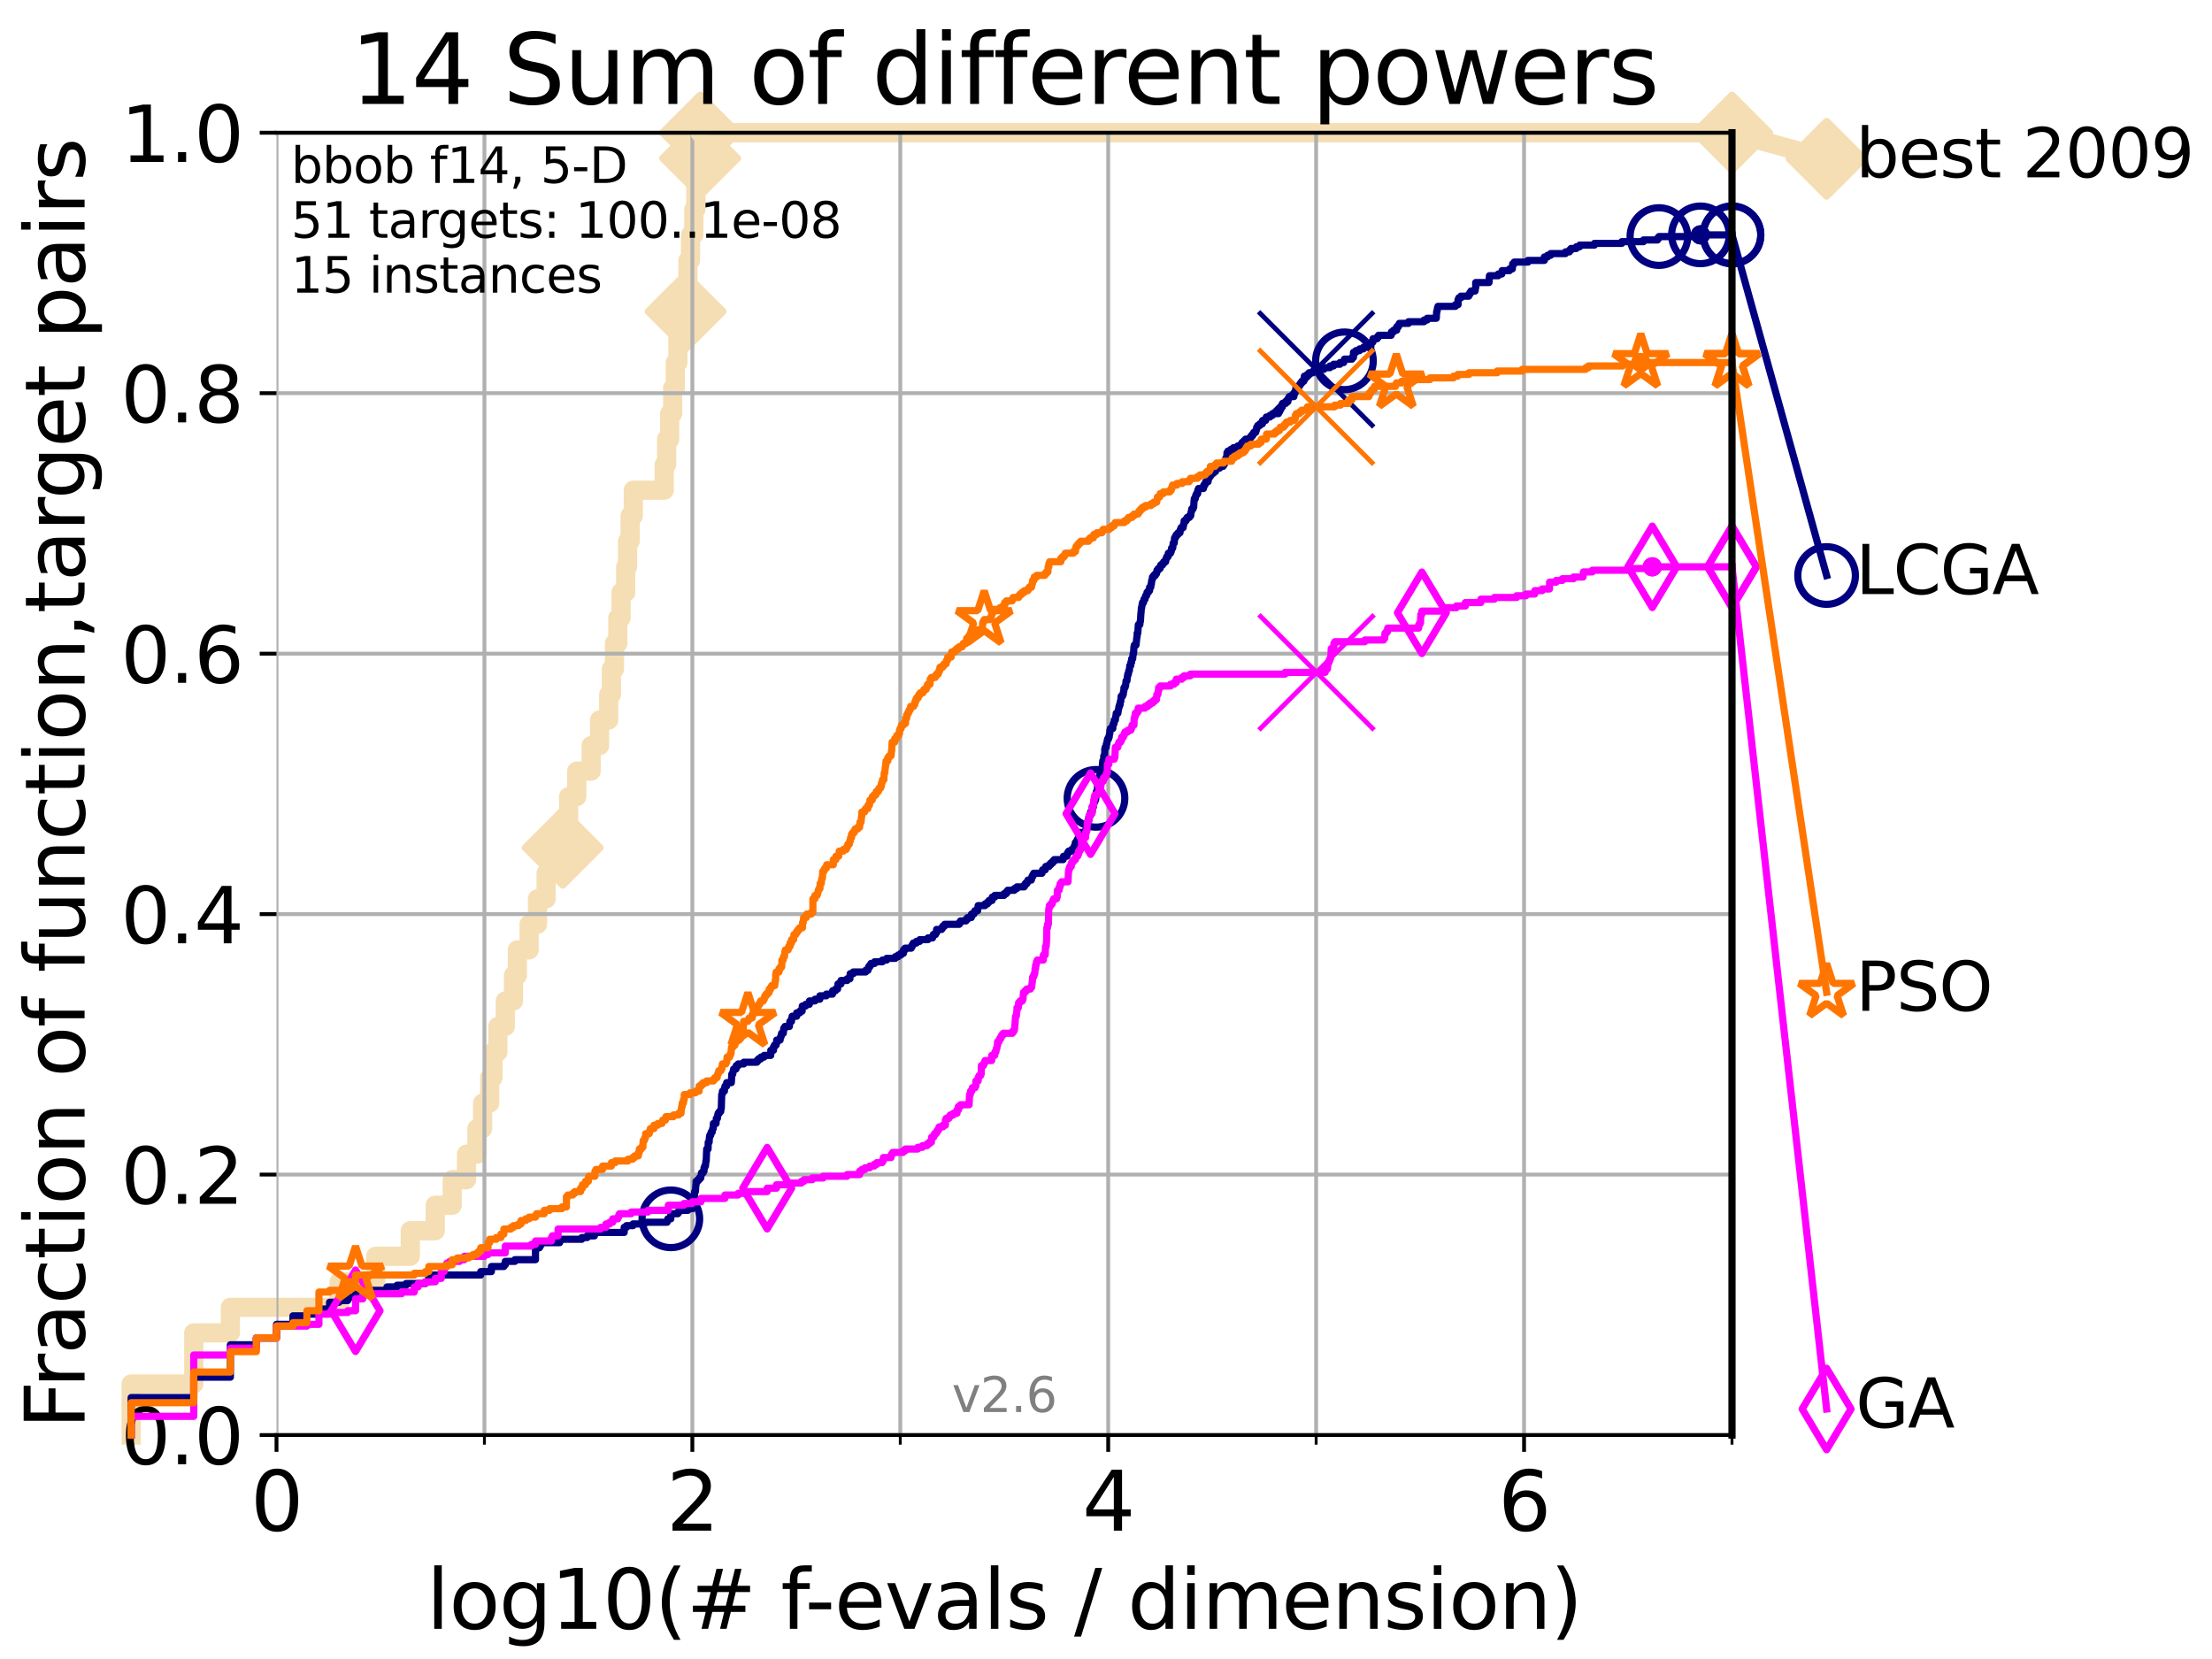 <?xml version="1.0" encoding="utf-8" standalone="no"?>
<!DOCTYPE svg PUBLIC "-//W3C//DTD SVG 1.1//EN"
  "http://www.w3.org/Graphics/SVG/1.1/DTD/svg11.dtd">
<svg xmlns:xlink="http://www.w3.org/1999/xlink" width="460.8pt" height="345.6pt" viewBox="0 0 460.8 345.6" xmlns="http://www.w3.org/2000/svg" version="1.1">
 <defs>
  <style type="text/css">*{stroke-linejoin: round; stroke-linecap: butt}</style>
 </defs>
 <g id="figure_1">
  <g id="patch_1">
   <path d="M 0 345.6 
L 460.8 345.6 
L 460.8 0 
L 0 0 
z
" style="fill: #ffffff"/>
  </g>
  <g id="axes_1">
   <g id="patch_2">
    <path d="M 57.6 298.944 
L 360.806 298.944 
L 360.806 27.648 
L 57.6 27.648 
z
" style="fill: #ffffff"/>
   </g>
   <g id="line2d_1">
    <path d="M 27.324 298.944 
L 27.324 288.305 
L 40.363 288.305 
L 40.363 277.666 
L 47.991 277.666 
L 47.991 272.346 
L 70.639 272.346 
L 70.639 267.027 
L 78.267 267.027 
L 78.267 261.707 
L 85.471 261.707 
L 85.471 256.388 
L 90.668 256.388 
L 90.668 251.068 
L 94.206 251.068 
L 94.206 245.749 
L 97.182 245.749 
L 97.182 240.429 
L 99.347 240.429 
L 99.347 235.11 
L 100.535 235.11 
L 100.535 229.79 
L 102.011 229.79 
L 102.011 224.471 
L 102.708 224.471 
L 102.708 219.151 
L 103.707 219.151 
L 103.707 213.832 
L 105.263 213.832 
L 105.263 208.512 
L 106.974 208.512 
L 106.974 203.192 
L 107.775 203.192 
L 107.775 197.873 
L 110.221 197.873 
L 110.221 192.553 
L 111.972 192.553 
L 111.972 187.234 
L 113.765 187.234 
L 113.765 181.914 
L 115.576 181.914 
L 115.576 176.595 
L 117.227 176.595 
L 117.227 171.275 
L 118.451 171.275 
L 118.451 165.956 
L 120.149 165.956 
L 120.149 160.636 
L 123.145 160.636 
L 123.145 155.317 
L 124.907 155.317 
L 124.907 149.997 
L 126.804 149.997 
L 126.804 144.678 
L 127.366 144.678 
L 127.366 139.358 
L 128.001 139.358 
L 128.001 134.039 
L 128.701 134.039 
L 128.701 128.719 
L 129.376 128.719 
L 129.376 123.4 
L 130.345 123.4 
L 130.345 118.08 
L 130.734 118.08 
L 130.734 112.76 
L 131.266 112.76 
L 131.266 107.441 
L 131.929 107.441 
L 131.929 102.121 
L 138.362 102.121 
L 138.362 96.802 
L 138.869 96.802 
L 138.869 91.482 
L 139.508 91.482 
L 139.508 86.163 
L 140.127 86.163 
L 140.127 80.843 
L 140.68 80.843 
L 140.68 75.524 
L 141.217 75.524 
L 141.217 70.204 
L 142.123 70.204 
L 142.123 64.885 
L 142.825 64.885 
L 142.825 59.565 
L 143.305 59.565 
L 143.305 54.246 
L 143.85 54.246 
L 143.85 48.926 
L 144.529 48.926 
L 144.529 43.607 
L 144.968 43.607 
L 144.968 38.287 
L 145.538 38.287 
L 145.538 32.968 
L 145.852 32.968 
L 145.852 27.648 
L 360.806 27.648 
" style="fill: none; stroke: #f5deb3; stroke-width: 4; stroke-linecap: square"/>
   </g>
   <g id="line2d_2">
    <defs>
     <path id="m8a5b45768e" d="M 0 7.778 
L 7.778 0 
L 0 -7.778 
L -7.778 0 
z
" style="stroke: #f5deb3; stroke-width: 1.5; stroke-linejoin: miter"/>
    </defs>
    <g>
     <use xlink:href="#m8a5b45768e" x="117.227" y="176.595" style="fill: #f5deb3; stroke: #f5deb3; stroke-width: 1.5; stroke-linejoin: miter"/>
     <use xlink:href="#m8a5b45768e" x="142.825" y="64.885" style="fill: #f5deb3; stroke: #f5deb3; stroke-width: 1.5; stroke-linejoin: miter"/>
     <use xlink:href="#m8a5b45768e" x="145.852" y="32.968" style="fill: #f5deb3; stroke: #f5deb3; stroke-width: 1.5; stroke-linejoin: miter"/>
     <use xlink:href="#m8a5b45768e" x="145.852" y="27.648" style="fill: #f5deb3; stroke: #f5deb3; stroke-width: 1.5; stroke-linejoin: miter"/>
     <use xlink:href="#m8a5b45768e" x="145.852" y="27.648" style="fill: #f5deb3; stroke: #f5deb3; stroke-width: 1.5; stroke-linejoin: miter"/>
     <use xlink:href="#m8a5b45768e" x="360.806" y="27.648" style="fill: #f5deb3; stroke: #f5deb3; stroke-width: 1.5; stroke-linejoin: miter"/>
    </g>
   </g>
   <g id="line2d_3">
    <path style="fill: none; stroke: #f5deb3; stroke-width: 4; stroke-linecap: square"/>
    <g/>
   </g>
   <g id="line2d_4">
    <path d="M 360.806 27.648 
L 380.515 33.074 
" style="fill: none; stroke: #f5deb3; stroke-width: 4; stroke-linecap: square"/>
    <g>
     <use xlink:href="#m8a5b45768e" x="360.806" y="27.648" style="fill: #f5deb3; stroke: #f5deb3; stroke-width: 1.5; stroke-linejoin: miter"/>
     <use xlink:href="#m8a5b45768e" x="380.515" y="33.074" style="fill: #f5deb3; stroke: #f5deb3; stroke-width: 1.5; stroke-linejoin: miter"/>
    </g>
   </g>
   <g id="matplotlib.axis_1">
    <g id="xtick_1">
     <g id="line2d_5">
      <path d="M 57.6 298.944 
L 57.6 27.648 
" clip-path="url(#p927af2bc27)" style="fill: none; stroke: #b0b0b0; stroke-width: 0.8; stroke-linecap: square"/>
     </g>
     <g id="line2d_6">
      <defs>
       <path id="mc7d977f89b" d="M 0 0 
L 0 3.5 
" style="stroke: #000000; stroke-width: 0.8"/>
      </defs>
      <g>
       <use xlink:href="#mc7d977f89b" x="57.6" y="298.944" style="stroke: #000000; stroke-width: 0.8"/>
      </g>
     </g>
     <g id="text_1">
      <!-- 0 -->
      <g transform="translate(52.192 318.861)scale(0.17 -0.17)">
       <defs>
        <path id="DejaVuSans-30" d="M 2034 4250 
Q 1547 4250 1301 3770 
Q 1056 3291 1056 2328 
Q 1056 1369 1301 889 
Q 1547 409 2034 409 
Q 2525 409 2770 889 
Q 3016 1369 3016 2328 
Q 3016 3291 2770 3770 
Q 2525 4250 2034 4250 
z
M 2034 4750 
Q 2819 4750 3233 4129 
Q 3647 3509 3647 2328 
Q 3647 1150 3233 529 
Q 2819 -91 2034 -91 
Q 1250 -91 836 529 
Q 422 1150 422 2328 
Q 422 3509 836 4129 
Q 1250 4750 2034 4750 
z
" transform="scale(0.016)"/>
       </defs>
       <use xlink:href="#DejaVuSans-30"/>
      </g>
     </g>
    </g>
    <g id="xtick_2">
     <g id="line2d_7">
      <path d="M 144.23 298.944 
L 144.23 27.648 
" clip-path="url(#p927af2bc27)" style="fill: none; stroke: #b0b0b0; stroke-width: 0.8; stroke-linecap: square"/>
     </g>
     <g id="line2d_8">
      <g>
       <use xlink:href="#mc7d977f89b" x="144.23" y="298.944" style="stroke: #000000; stroke-width: 0.8"/>
      </g>
     </g>
     <g id="text_2">
      <!-- 2 -->
      <g transform="translate(138.822 318.861)scale(0.17 -0.17)">
       <defs>
        <path id="DejaVuSans-32" d="M 1228 531 
L 3431 531 
L 3431 0 
L 469 0 
L 469 531 
Q 828 903 1448 1529 
Q 2069 2156 2228 2338 
Q 2531 2678 2651 2914 
Q 2772 3150 2772 3378 
Q 2772 3750 2511 3984 
Q 2250 4219 1831 4219 
Q 1534 4219 1204 4116 
Q 875 4013 500 3803 
L 500 4441 
Q 881 4594 1212 4672 
Q 1544 4750 1819 4750 
Q 2544 4750 2975 4387 
Q 3406 4025 3406 3419 
Q 3406 3131 3298 2873 
Q 3191 2616 2906 2266 
Q 2828 2175 2409 1742 
Q 1991 1309 1228 531 
z
" transform="scale(0.016)"/>
       </defs>
       <use xlink:href="#DejaVuSans-32"/>
      </g>
     </g>
    </g>
    <g id="xtick_3">
     <g id="line2d_9">
      <path d="M 230.861 298.944 
L 230.861 27.648 
" clip-path="url(#p927af2bc27)" style="fill: none; stroke: #b0b0b0; stroke-width: 0.8; stroke-linecap: square"/>
     </g>
     <g id="line2d_10">
      <g>
       <use xlink:href="#mc7d977f89b" x="230.861" y="298.944" style="stroke: #000000; stroke-width: 0.8"/>
      </g>
     </g>
     <g id="text_3">
      <!-- 4 -->
      <g transform="translate(225.453 318.861)scale(0.17 -0.17)">
       <defs>
        <path id="DejaVuSans-34" d="M 2419 4116 
L 825 1625 
L 2419 1625 
L 2419 4116 
z
M 2253 4666 
L 3047 4666 
L 3047 1625 
L 3713 1625 
L 3713 1100 
L 3047 1100 
L 3047 0 
L 2419 0 
L 2419 1100 
L 313 1100 
L 313 1709 
L 2253 4666 
z
" transform="scale(0.016)"/>
       </defs>
       <use xlink:href="#DejaVuSans-34"/>
      </g>
     </g>
    </g>
    <g id="xtick_4">
     <g id="line2d_11">
      <path d="M 317.491 298.944 
L 317.491 27.648 
" clip-path="url(#p927af2bc27)" style="fill: none; stroke: #b0b0b0; stroke-width: 0.8; stroke-linecap: square"/>
     </g>
     <g id="line2d_12">
      <g>
       <use xlink:href="#mc7d977f89b" x="317.491" y="298.944" style="stroke: #000000; stroke-width: 0.8"/>
      </g>
     </g>
     <g id="text_4">
      <!-- 6 -->
      <g transform="translate(312.083 318.861)scale(0.17 -0.17)">
       <defs>
        <path id="DejaVuSans-36" d="M 2113 2584 
Q 1688 2584 1439 2293 
Q 1191 2003 1191 1497 
Q 1191 994 1439 701 
Q 1688 409 2113 409 
Q 2538 409 2786 701 
Q 3034 994 3034 1497 
Q 3034 2003 2786 2293 
Q 2538 2584 2113 2584 
z
M 3366 4563 
L 3366 3988 
Q 3128 4100 2886 4159 
Q 2644 4219 2406 4219 
Q 1781 4219 1451 3797 
Q 1122 3375 1075 2522 
Q 1259 2794 1537 2939 
Q 1816 3084 2150 3084 
Q 2853 3084 3261 2657 
Q 3669 2231 3669 1497 
Q 3669 778 3244 343 
Q 2819 -91 2113 -91 
Q 1303 -91 875 529 
Q 447 1150 447 2328 
Q 447 3434 972 4092 
Q 1497 4750 2381 4750 
Q 2619 4750 2861 4703 
Q 3103 4656 3366 4563 
z
" transform="scale(0.016)"/>
       </defs>
       <use xlink:href="#DejaVuSans-36"/>
      </g>
     </g>
    </g>
    <g id="xtick_5">
     <g id="line2d_13">
      <path d="M 100.915 298.944 
L 100.915 27.648 
" clip-path="url(#p927af2bc27)" style="fill: none; stroke: #b0b0b0; stroke-width: 0.8; stroke-linecap: square"/>
     </g>
     <g id="line2d_14">
      <defs>
       <path id="m783039504b" d="M 0 0 
L 0 2 
" style="stroke: #000000; stroke-width: 0.6"/>
      </defs>
      <g>
       <use xlink:href="#m783039504b" x="100.915" y="298.944" style="stroke: #000000; stroke-width: 0.6"/>
      </g>
     </g>
    </g>
    <g id="xtick_6">
     <g id="line2d_15">
      <path d="M 187.546 298.944 
L 187.546 27.648 
" clip-path="url(#p927af2bc27)" style="fill: none; stroke: #b0b0b0; stroke-width: 0.8; stroke-linecap: square"/>
     </g>
     <g id="line2d_16">
      <g>
       <use xlink:href="#m783039504b" x="187.546" y="298.944" style="stroke: #000000; stroke-width: 0.6"/>
      </g>
     </g>
    </g>
    <g id="xtick_7">
     <g id="line2d_17">
      <path d="M 274.176 298.944 
L 274.176 27.648 
" clip-path="url(#p927af2bc27)" style="fill: none; stroke: #b0b0b0; stroke-width: 0.8; stroke-linecap: square"/>
     </g>
     <g id="line2d_18">
      <g>
       <use xlink:href="#m783039504b" x="274.176" y="298.944" style="stroke: #000000; stroke-width: 0.6"/>
      </g>
     </g>
    </g>
    <g id="xtick_8">
     <g id="line2d_19">
      <path d="M 360.806 298.944 
L 360.806 27.648 
" clip-path="url(#p927af2bc27)" style="fill: none; stroke: #b0b0b0; stroke-width: 0.8; stroke-linecap: square"/>
     </g>
     <g id="line2d_20">
      <g>
       <use xlink:href="#m783039504b" x="360.806" y="298.944" style="stroke: #000000; stroke-width: 0.6"/>
      </g>
     </g>
    </g>
    <g id="text_5">
     <!-- log10(# f-evals / dimension) -->
     <g transform="translate(88.823 339.314)scale(0.17 -0.17)">
      <defs>
       <path id="DejaVuSans-6c" d="M 603 4863 
L 1178 4863 
L 1178 0 
L 603 0 
L 603 4863 
z
" transform="scale(0.016)"/>
       <path id="DejaVuSans-6f" d="M 1959 3097 
Q 1497 3097 1228 2736 
Q 959 2375 959 1747 
Q 959 1119 1226 758 
Q 1494 397 1959 397 
Q 2419 397 2687 759 
Q 2956 1122 2956 1747 
Q 2956 2369 2687 2733 
Q 2419 3097 1959 3097 
z
M 1959 3584 
Q 2709 3584 3137 3096 
Q 3566 2609 3566 1747 
Q 3566 888 3137 398 
Q 2709 -91 1959 -91 
Q 1206 -91 779 398 
Q 353 888 353 1747 
Q 353 2609 779 3096 
Q 1206 3584 1959 3584 
z
" transform="scale(0.016)"/>
       <path id="DejaVuSans-67" d="M 2906 1791 
Q 2906 2416 2648 2759 
Q 2391 3103 1925 3103 
Q 1463 3103 1205 2759 
Q 947 2416 947 1791 
Q 947 1169 1205 825 
Q 1463 481 1925 481 
Q 2391 481 2648 825 
Q 2906 1169 2906 1791 
z
M 3481 434 
Q 3481 -459 3084 -895 
Q 2688 -1331 1869 -1331 
Q 1566 -1331 1297 -1286 
Q 1028 -1241 775 -1147 
L 775 -588 
Q 1028 -725 1275 -790 
Q 1522 -856 1778 -856 
Q 2344 -856 2625 -561 
Q 2906 -266 2906 331 
L 2906 616 
Q 2728 306 2450 153 
Q 2172 0 1784 0 
Q 1141 0 747 490 
Q 353 981 353 1791 
Q 353 2603 747 3093 
Q 1141 3584 1784 3584 
Q 2172 3584 2450 3431 
Q 2728 3278 2906 2969 
L 2906 3500 
L 3481 3500 
L 3481 434 
z
" transform="scale(0.016)"/>
       <path id="DejaVuSans-31" d="M 794 531 
L 1825 531 
L 1825 4091 
L 703 3866 
L 703 4441 
L 1819 4666 
L 2450 4666 
L 2450 531 
L 3481 531 
L 3481 0 
L 794 0 
L 794 531 
z
" transform="scale(0.016)"/>
       <path id="DejaVuSans-28" d="M 1984 4856 
Q 1566 4138 1362 3434 
Q 1159 2731 1159 2009 
Q 1159 1288 1364 580 
Q 1569 -128 1984 -844 
L 1484 -844 
Q 1016 -109 783 600 
Q 550 1309 550 2009 
Q 550 2706 781 3412 
Q 1013 4119 1484 4856 
L 1984 4856 
z
" transform="scale(0.016)"/>
       <path id="DejaVuSans-23" d="M 3272 2816 
L 2363 2816 
L 2100 1772 
L 3016 1772 
L 3272 2816 
z
M 2803 4594 
L 2478 3297 
L 3391 3297 
L 3719 4594 
L 4219 4594 
L 3897 3297 
L 4872 3297 
L 4872 2816 
L 3775 2816 
L 3519 1772 
L 4513 1772 
L 4513 1294 
L 3397 1294 
L 3072 0 
L 2572 0 
L 2894 1294 
L 1978 1294 
L 1656 0 
L 1153 0 
L 1478 1294 
L 494 1294 
L 494 1772 
L 1594 1772 
L 1856 2816 
L 850 2816 
L 850 3297 
L 1978 3297 
L 2297 4594 
L 2803 4594 
z
" transform="scale(0.016)"/>
       <path id="DejaVuSans-20" transform="scale(0.016)"/>
       <path id="DejaVuSans-66" d="M 2375 4863 
L 2375 4384 
L 1825 4384 
Q 1516 4384 1395 4259 
Q 1275 4134 1275 3809 
L 1275 3500 
L 2222 3500 
L 2222 3053 
L 1275 3053 
L 1275 0 
L 697 0 
L 697 3053 
L 147 3053 
L 147 3500 
L 697 3500 
L 697 3744 
Q 697 4328 969 4595 
Q 1241 4863 1831 4863 
L 2375 4863 
z
" transform="scale(0.016)"/>
       <path id="DejaVuSans-2d" d="M 313 2009 
L 1997 2009 
L 1997 1497 
L 313 1497 
L 313 2009 
z
" transform="scale(0.016)"/>
       <path id="DejaVuSans-65" d="M 3597 1894 
L 3597 1613 
L 953 1613 
Q 991 1019 1311 708 
Q 1631 397 2203 397 
Q 2534 397 2845 478 
Q 3156 559 3463 722 
L 3463 178 
Q 3153 47 2828 -22 
Q 2503 -91 2169 -91 
Q 1331 -91 842 396 
Q 353 884 353 1716 
Q 353 2575 817 3079 
Q 1281 3584 2069 3584 
Q 2775 3584 3186 3129 
Q 3597 2675 3597 1894 
z
M 3022 2063 
Q 3016 2534 2758 2815 
Q 2500 3097 2075 3097 
Q 1594 3097 1305 2825 
Q 1016 2553 972 2059 
L 3022 2063 
z
" transform="scale(0.016)"/>
       <path id="DejaVuSans-76" d="M 191 3500 
L 800 3500 
L 1894 563 
L 2988 3500 
L 3597 3500 
L 2284 0 
L 1503 0 
L 191 3500 
z
" transform="scale(0.016)"/>
       <path id="DejaVuSans-61" d="M 2194 1759 
Q 1497 1759 1228 1600 
Q 959 1441 959 1056 
Q 959 750 1161 570 
Q 1363 391 1709 391 
Q 2188 391 2477 730 
Q 2766 1069 2766 1631 
L 2766 1759 
L 2194 1759 
z
M 3341 1997 
L 3341 0 
L 2766 0 
L 2766 531 
Q 2569 213 2275 61 
Q 1981 -91 1556 -91 
Q 1019 -91 701 211 
Q 384 513 384 1019 
Q 384 1609 779 1909 
Q 1175 2209 1959 2209 
L 2766 2209 
L 2766 2266 
Q 2766 2663 2505 2880 
Q 2244 3097 1772 3097 
Q 1472 3097 1187 3025 
Q 903 2953 641 2809 
L 641 3341 
Q 956 3463 1253 3523 
Q 1550 3584 1831 3584 
Q 2591 3584 2966 3190 
Q 3341 2797 3341 1997 
z
" transform="scale(0.016)"/>
       <path id="DejaVuSans-73" d="M 2834 3397 
L 2834 2853 
Q 2591 2978 2328 3040 
Q 2066 3103 1784 3103 
Q 1356 3103 1142 2972 
Q 928 2841 928 2578 
Q 928 2378 1081 2264 
Q 1234 2150 1697 2047 
L 1894 2003 
Q 2506 1872 2764 1633 
Q 3022 1394 3022 966 
Q 3022 478 2636 193 
Q 2250 -91 1575 -91 
Q 1294 -91 989 -36 
Q 684 19 347 128 
L 347 722 
Q 666 556 975 473 
Q 1284 391 1588 391 
Q 1994 391 2212 530 
Q 2431 669 2431 922 
Q 2431 1156 2273 1281 
Q 2116 1406 1581 1522 
L 1381 1569 
Q 847 1681 609 1914 
Q 372 2147 372 2553 
Q 372 3047 722 3315 
Q 1072 3584 1716 3584 
Q 2034 3584 2315 3537 
Q 2597 3491 2834 3397 
z
" transform="scale(0.016)"/>
       <path id="DejaVuSans-2f" d="M 1625 4666 
L 2156 4666 
L 531 -594 
L 0 -594 
L 1625 4666 
z
" transform="scale(0.016)"/>
       <path id="DejaVuSans-64" d="M 2906 2969 
L 2906 4863 
L 3481 4863 
L 3481 0 
L 2906 0 
L 2906 525 
Q 2725 213 2448 61 
Q 2172 -91 1784 -91 
Q 1150 -91 751 415 
Q 353 922 353 1747 
Q 353 2572 751 3078 
Q 1150 3584 1784 3584 
Q 2172 3584 2448 3432 
Q 2725 3281 2906 2969 
z
M 947 1747 
Q 947 1113 1208 752 
Q 1469 391 1925 391 
Q 2381 391 2643 752 
Q 2906 1113 2906 1747 
Q 2906 2381 2643 2742 
Q 2381 3103 1925 3103 
Q 1469 3103 1208 2742 
Q 947 2381 947 1747 
z
" transform="scale(0.016)"/>
       <path id="DejaVuSans-69" d="M 603 3500 
L 1178 3500 
L 1178 0 
L 603 0 
L 603 3500 
z
M 603 4863 
L 1178 4863 
L 1178 4134 
L 603 4134 
L 603 4863 
z
" transform="scale(0.016)"/>
       <path id="DejaVuSans-6d" d="M 3328 2828 
Q 3544 3216 3844 3400 
Q 4144 3584 4550 3584 
Q 5097 3584 5394 3201 
Q 5691 2819 5691 2113 
L 5691 0 
L 5113 0 
L 5113 2094 
Q 5113 2597 4934 2840 
Q 4756 3084 4391 3084 
Q 3944 3084 3684 2787 
Q 3425 2491 3425 1978 
L 3425 0 
L 2847 0 
L 2847 2094 
Q 2847 2600 2669 2842 
Q 2491 3084 2119 3084 
Q 1678 3084 1418 2786 
Q 1159 2488 1159 1978 
L 1159 0 
L 581 0 
L 581 3500 
L 1159 3500 
L 1159 2956 
Q 1356 3278 1631 3431 
Q 1906 3584 2284 3584 
Q 2666 3584 2933 3390 
Q 3200 3197 3328 2828 
z
" transform="scale(0.016)"/>
       <path id="DejaVuSans-6e" d="M 3513 2113 
L 3513 0 
L 2938 0 
L 2938 2094 
Q 2938 2591 2744 2837 
Q 2550 3084 2163 3084 
Q 1697 3084 1428 2787 
Q 1159 2491 1159 1978 
L 1159 0 
L 581 0 
L 581 3500 
L 1159 3500 
L 1159 2956 
Q 1366 3272 1645 3428 
Q 1925 3584 2291 3584 
Q 2894 3584 3203 3211 
Q 3513 2838 3513 2113 
z
" transform="scale(0.016)"/>
       <path id="DejaVuSans-29" d="M 513 4856 
L 1013 4856 
Q 1481 4119 1714 3412 
Q 1947 2706 1947 2009 
Q 1947 1309 1714 600 
Q 1481 -109 1013 -844 
L 513 -844 
Q 928 -128 1133 580 
Q 1338 1288 1338 2009 
Q 1338 2731 1133 3434 
Q 928 4138 513 4856 
z
" transform="scale(0.016)"/>
      </defs>
      <use xlink:href="#DejaVuSans-6c"/>
      <use xlink:href="#DejaVuSans-6f" x="27.783"/>
      <use xlink:href="#DejaVuSans-67" x="88.965"/>
      <use xlink:href="#DejaVuSans-31" x="152.441"/>
      <use xlink:href="#DejaVuSans-30" x="216.064"/>
      <use xlink:href="#DejaVuSans-28" x="279.688"/>
      <use xlink:href="#DejaVuSans-23" x="318.701"/>
      <use xlink:href="#DejaVuSans-20" x="402.49"/>
      <use xlink:href="#DejaVuSans-66" x="434.277"/>
      <use xlink:href="#DejaVuSans-2d" x="463.982"/>
      <use xlink:href="#DejaVuSans-65" x="500.066"/>
      <use xlink:href="#DejaVuSans-76" x="561.59"/>
      <use xlink:href="#DejaVuSans-61" x="620.77"/>
      <use xlink:href="#DejaVuSans-6c" x="682.049"/>
      <use xlink:href="#DejaVuSans-73" x="709.832"/>
      <use xlink:href="#DejaVuSans-20" x="761.932"/>
      <use xlink:href="#DejaVuSans-2f" x="793.719"/>
      <use xlink:href="#DejaVuSans-20" x="827.41"/>
      <use xlink:href="#DejaVuSans-64" x="859.197"/>
      <use xlink:href="#DejaVuSans-69" x="922.674"/>
      <use xlink:href="#DejaVuSans-6d" x="950.457"/>
      <use xlink:href="#DejaVuSans-65" x="1047.869"/>
      <use xlink:href="#DejaVuSans-6e" x="1109.393"/>
      <use xlink:href="#DejaVuSans-73" x="1172.771"/>
      <use xlink:href="#DejaVuSans-69" x="1224.871"/>
      <use xlink:href="#DejaVuSans-6f" x="1252.654"/>
      <use xlink:href="#DejaVuSans-6e" x="1313.836"/>
      <use xlink:href="#DejaVuSans-29" x="1377.215"/>
     </g>
    </g>
   </g>
   <g id="matplotlib.axis_2">
    <g id="ytick_1">
     <g id="line2d_21">
      <path d="M 57.6 298.944 
L 360.806 298.944 
" clip-path="url(#p927af2bc27)" style="fill: none; stroke: #b0b0b0; stroke-width: 0.8; stroke-linecap: square"/>
     </g>
     <g id="line2d_22">
      <defs>
       <path id="m1f8b329633" d="M 0 0 
L -3.5 0 
" style="stroke: #000000; stroke-width: 0.8"/>
      </defs>
      <g>
       <use xlink:href="#m1f8b329633" x="57.6" y="298.944" style="stroke: #000000; stroke-width: 0.8"/>
      </g>
     </g>
     <g id="text_6">
      <!-- 0.0 -->
      <g transform="translate(25.155 305.023)scale(0.16 -0.16)">
       <defs>
        <path id="DejaVuSans-2e" d="M 684 794 
L 1344 794 
L 1344 0 
L 684 0 
L 684 794 
z
" transform="scale(0.016)"/>
       </defs>
       <use xlink:href="#DejaVuSans-30"/>
       <use xlink:href="#DejaVuSans-2e" x="63.623"/>
       <use xlink:href="#DejaVuSans-30" x="95.41"/>
      </g>
     </g>
    </g>
    <g id="ytick_2">
     <g id="line2d_23">
      <path d="M 57.6 244.685 
L 360.806 244.685 
" clip-path="url(#p927af2bc27)" style="fill: none; stroke: #b0b0b0; stroke-width: 0.8; stroke-linecap: square"/>
     </g>
     <g id="line2d_24">
      <g>
       <use xlink:href="#m1f8b329633" x="57.6" y="244.685" style="stroke: #000000; stroke-width: 0.8"/>
      </g>
     </g>
     <g id="text_7">
      <!-- 0.2 -->
      <g transform="translate(25.155 250.764)scale(0.16 -0.16)">
       <use xlink:href="#DejaVuSans-30"/>
       <use xlink:href="#DejaVuSans-2e" x="63.623"/>
       <use xlink:href="#DejaVuSans-32" x="95.41"/>
      </g>
     </g>
    </g>
    <g id="ytick_3">
     <g id="line2d_25">
      <path d="M 57.6 190.426 
L 360.806 190.426 
" clip-path="url(#p927af2bc27)" style="fill: none; stroke: #b0b0b0; stroke-width: 0.8; stroke-linecap: square"/>
     </g>
     <g id="line2d_26">
      <g>
       <use xlink:href="#m1f8b329633" x="57.6" y="190.426" style="stroke: #000000; stroke-width: 0.8"/>
      </g>
     </g>
     <g id="text_8">
      <!-- 0.4 -->
      <g transform="translate(25.155 196.504)scale(0.16 -0.16)">
       <use xlink:href="#DejaVuSans-30"/>
       <use xlink:href="#DejaVuSans-2e" x="63.623"/>
       <use xlink:href="#DejaVuSans-34" x="95.41"/>
      </g>
     </g>
    </g>
    <g id="ytick_4">
     <g id="line2d_27">
      <path d="M 57.6 136.166 
L 360.806 136.166 
" clip-path="url(#p927af2bc27)" style="fill: none; stroke: #b0b0b0; stroke-width: 0.8; stroke-linecap: square"/>
     </g>
     <g id="line2d_28">
      <g>
       <use xlink:href="#m1f8b329633" x="57.6" y="136.166" style="stroke: #000000; stroke-width: 0.8"/>
      </g>
     </g>
     <g id="text_9">
      <!-- 0.6 -->
      <g transform="translate(25.155 142.245)scale(0.16 -0.16)">
       <use xlink:href="#DejaVuSans-30"/>
       <use xlink:href="#DejaVuSans-2e" x="63.623"/>
       <use xlink:href="#DejaVuSans-36" x="95.41"/>
      </g>
     </g>
    </g>
    <g id="ytick_5">
     <g id="line2d_29">
      <path d="M 57.6 81.907 
L 360.806 81.907 
" clip-path="url(#p927af2bc27)" style="fill: none; stroke: #b0b0b0; stroke-width: 0.8; stroke-linecap: square"/>
     </g>
     <g id="line2d_30">
      <g>
       <use xlink:href="#m1f8b329633" x="57.6" y="81.907" style="stroke: #000000; stroke-width: 0.8"/>
      </g>
     </g>
     <g id="text_10">
      <!-- 0.8 -->
      <g transform="translate(25.155 87.986)scale(0.16 -0.16)">
       <defs>
        <path id="DejaVuSans-38" d="M 2034 2216 
Q 1584 2216 1326 1975 
Q 1069 1734 1069 1313 
Q 1069 891 1326 650 
Q 1584 409 2034 409 
Q 2484 409 2743 651 
Q 3003 894 3003 1313 
Q 3003 1734 2745 1975 
Q 2488 2216 2034 2216 
z
M 1403 2484 
Q 997 2584 770 2862 
Q 544 3141 544 3541 
Q 544 4100 942 4425 
Q 1341 4750 2034 4750 
Q 2731 4750 3128 4425 
Q 3525 4100 3525 3541 
Q 3525 3141 3298 2862 
Q 3072 2584 2669 2484 
Q 3125 2378 3379 2068 
Q 3634 1759 3634 1313 
Q 3634 634 3220 271 
Q 2806 -91 2034 -91 
Q 1263 -91 848 271 
Q 434 634 434 1313 
Q 434 1759 690 2068 
Q 947 2378 1403 2484 
z
M 1172 3481 
Q 1172 3119 1398 2916 
Q 1625 2713 2034 2713 
Q 2441 2713 2670 2916 
Q 2900 3119 2900 3481 
Q 2900 3844 2670 4047 
Q 2441 4250 2034 4250 
Q 1625 4250 1398 4047 
Q 1172 3844 1172 3481 
z
" transform="scale(0.016)"/>
       </defs>
       <use xlink:href="#DejaVuSans-30"/>
       <use xlink:href="#DejaVuSans-2e" x="63.623"/>
       <use xlink:href="#DejaVuSans-38" x="95.41"/>
      </g>
     </g>
    </g>
    <g id="ytick_6">
     <g id="line2d_31">
      <path d="M 57.6 27.648 
L 360.806 27.648 
" clip-path="url(#p927af2bc27)" style="fill: none; stroke: #b0b0b0; stroke-width: 0.8; stroke-linecap: square"/>
     </g>
     <g id="line2d_32">
      <g>
       <use xlink:href="#m1f8b329633" x="57.6" y="27.648" style="stroke: #000000; stroke-width: 0.8"/>
      </g>
     </g>
     <g id="text_11">
      <!-- 1.0 -->
      <g transform="translate(25.155 33.727)scale(0.16 -0.16)">
       <use xlink:href="#DejaVuSans-31"/>
       <use xlink:href="#DejaVuSans-2e" x="63.623"/>
       <use xlink:href="#DejaVuSans-30" x="95.41"/>
      </g>
     </g>
    </g>
    <g id="text_12">
     <!-- Fraction of function,target pairs -->
     <g transform="translate(17.62 297.681)rotate(-90)scale(0.17 -0.17)">
      <defs>
       <path id="DejaVuSans-46" d="M 628 4666 
L 3309 4666 
L 3309 4134 
L 1259 4134 
L 1259 2759 
L 3109 2759 
L 3109 2228 
L 1259 2228 
L 1259 0 
L 628 0 
L 628 4666 
z
" transform="scale(0.016)"/>
       <path id="DejaVuSans-72" d="M 2631 2963 
Q 2534 3019 2420 3045 
Q 2306 3072 2169 3072 
Q 1681 3072 1420 2755 
Q 1159 2438 1159 1844 
L 1159 0 
L 581 0 
L 581 3500 
L 1159 3500 
L 1159 2956 
Q 1341 3275 1631 3429 
Q 1922 3584 2338 3584 
Q 2397 3584 2469 3576 
Q 2541 3569 2628 3553 
L 2631 2963 
z
" transform="scale(0.016)"/>
       <path id="DejaVuSans-63" d="M 3122 3366 
L 3122 2828 
Q 2878 2963 2633 3030 
Q 2388 3097 2138 3097 
Q 1578 3097 1268 2742 
Q 959 2388 959 1747 
Q 959 1106 1268 751 
Q 1578 397 2138 397 
Q 2388 397 2633 464 
Q 2878 531 3122 666 
L 3122 134 
Q 2881 22 2623 -34 
Q 2366 -91 2075 -91 
Q 1284 -91 818 406 
Q 353 903 353 1747 
Q 353 2603 823 3093 
Q 1294 3584 2113 3584 
Q 2378 3584 2631 3529 
Q 2884 3475 3122 3366 
z
" transform="scale(0.016)"/>
       <path id="DejaVuSans-74" d="M 1172 4494 
L 1172 3500 
L 2356 3500 
L 2356 3053 
L 1172 3053 
L 1172 1153 
Q 1172 725 1289 603 
Q 1406 481 1766 481 
L 2356 481 
L 2356 0 
L 1766 0 
Q 1100 0 847 248 
Q 594 497 594 1153 
L 594 3053 
L 172 3053 
L 172 3500 
L 594 3500 
L 594 4494 
L 1172 4494 
z
" transform="scale(0.016)"/>
       <path id="DejaVuSans-75" d="M 544 1381 
L 544 3500 
L 1119 3500 
L 1119 1403 
Q 1119 906 1312 657 
Q 1506 409 1894 409 
Q 2359 409 2629 706 
Q 2900 1003 2900 1516 
L 2900 3500 
L 3475 3500 
L 3475 0 
L 2900 0 
L 2900 538 
Q 2691 219 2414 64 
Q 2138 -91 1772 -91 
Q 1169 -91 856 284 
Q 544 659 544 1381 
z
M 1991 3584 
L 1991 3584 
z
" transform="scale(0.016)"/>
       <path id="DejaVuSans-2c" d="M 750 794 
L 1409 794 
L 1409 256 
L 897 -744 
L 494 -744 
L 750 256 
L 750 794 
z
" transform="scale(0.016)"/>
       <path id="DejaVuSans-70" d="M 1159 525 
L 1159 -1331 
L 581 -1331 
L 581 3500 
L 1159 3500 
L 1159 2969 
Q 1341 3281 1617 3432 
Q 1894 3584 2278 3584 
Q 2916 3584 3314 3078 
Q 3713 2572 3713 1747 
Q 3713 922 3314 415 
Q 2916 -91 2278 -91 
Q 1894 -91 1617 61 
Q 1341 213 1159 525 
z
M 3116 1747 
Q 3116 2381 2855 2742 
Q 2594 3103 2138 3103 
Q 1681 3103 1420 2742 
Q 1159 2381 1159 1747 
Q 1159 1113 1420 752 
Q 1681 391 2138 391 
Q 2594 391 2855 752 
Q 3116 1113 3116 1747 
z
" transform="scale(0.016)"/>
      </defs>
      <use xlink:href="#DejaVuSans-46"/>
      <use xlink:href="#DejaVuSans-72" x="50.27"/>
      <use xlink:href="#DejaVuSans-61" x="91.383"/>
      <use xlink:href="#DejaVuSans-63" x="152.662"/>
      <use xlink:href="#DejaVuSans-74" x="207.643"/>
      <use xlink:href="#DejaVuSans-69" x="246.852"/>
      <use xlink:href="#DejaVuSans-6f" x="274.635"/>
      <use xlink:href="#DejaVuSans-6e" x="335.816"/>
      <use xlink:href="#DejaVuSans-20" x="399.195"/>
      <use xlink:href="#DejaVuSans-6f" x="430.982"/>
      <use xlink:href="#DejaVuSans-66" x="492.164"/>
      <use xlink:href="#DejaVuSans-20" x="527.369"/>
      <use xlink:href="#DejaVuSans-66" x="559.156"/>
      <use xlink:href="#DejaVuSans-75" x="594.361"/>
      <use xlink:href="#DejaVuSans-6e" x="657.74"/>
      <use xlink:href="#DejaVuSans-63" x="721.119"/>
      <use xlink:href="#DejaVuSans-74" x="776.1"/>
      <use xlink:href="#DejaVuSans-69" x="815.309"/>
      <use xlink:href="#DejaVuSans-6f" x="843.092"/>
      <use xlink:href="#DejaVuSans-6e" x="904.273"/>
      <use xlink:href="#DejaVuSans-2c" x="967.652"/>
      <use xlink:href="#DejaVuSans-74" x="999.439"/>
      <use xlink:href="#DejaVuSans-61" x="1038.648"/>
      <use xlink:href="#DejaVuSans-72" x="1099.928"/>
      <use xlink:href="#DejaVuSans-67" x="1139.291"/>
      <use xlink:href="#DejaVuSans-65" x="1202.768"/>
      <use xlink:href="#DejaVuSans-74" x="1264.291"/>
      <use xlink:href="#DejaVuSans-20" x="1303.5"/>
      <use xlink:href="#DejaVuSans-70" x="1335.287"/>
      <use xlink:href="#DejaVuSans-61" x="1398.764"/>
      <use xlink:href="#DejaVuSans-69" x="1460.043"/>
      <use xlink:href="#DejaVuSans-72" x="1487.826"/>
      <use xlink:href="#DejaVuSans-73" x="1528.939"/>
     </g>
    </g>
   </g>
   <g id="line2d_33">
    <defs>
     <path id="m0956592977" d="M 0 1.5 
C 0.398 1.5 0.779 1.342 1.061 1.061 
C 1.342 0.779 1.5 0.398 1.5 0 
C 1.5 -0.398 1.342 -0.779 1.061 -1.061 
C 0.779 -1.342 0.398 -1.5 0 -1.5 
C -0.398 -1.5 -0.779 -1.342 -1.061 -1.061 
C -1.342 -0.779 -1.5 -0.398 -1.5 0 
C -1.5 0.398 -1.342 0.779 -1.061 1.061 
C -0.779 1.342 -0.398 1.5 0 1.5 
z
" style="stroke: #f5deb3"/>
    </defs>
    <g>
     <use xlink:href="#m0956592977" x="145.852" y="27.648" style="fill: #f5deb3; stroke: #f5deb3"/>
     <use xlink:href="#m0956592977" x="145.852" y="27.648" style="fill: #f5deb3; stroke: #f5deb3"/>
    </g>
   </g>
   <g id="line2d_34">
    <defs>
     <path id="mb76c5089dc" d="M 0 1.5 
C 0.398 1.5 0.779 1.342 1.061 1.061 
C 1.342 0.779 1.5 0.398 1.5 0 
C 1.5 -0.398 1.342 -0.779 1.061 -1.061 
C 0.779 -1.342 0.398 -1.5 0 -1.5 
C -0.398 -1.5 -0.779 -1.342 -1.061 -1.061 
C -1.342 -0.779 -1.5 -0.398 -1.5 0 
C -1.5 0.398 -1.342 0.779 -1.061 1.061 
C -0.779 1.342 -0.398 1.5 0 1.5 
z
" style="stroke: #000080"/>
    </defs>
    <g>
     <use xlink:href="#mb76c5089dc" x="354.234" y="48.926" style="fill: #000080; stroke: #000080"/>
     <use xlink:href="#mb76c5089dc" x="354.234" y="48.926" style="fill: #000080; stroke: #000080"/>
    </g>
   </g>
   <g id="line2d_35">
    <path d="M 27.324 298.944 
L 27.324 291.142 
L 40.363 291.142 
L 40.363 286.886 
L 47.991 286.886 
L 47.991 280.148 
L 53.402 280.148 
L 53.402 278.73 
L 57.6 278.73 
L 57.6 275.893 
L 61.03 275.893 
L 61.03 274.12 
L 63.93 274.12 
L 63.93 273.765 
L 66.441 273.765 
L 66.441 272.701 
L 68.657 272.701 
L 68.657 271.282 
L 70.639 271.282 
L 70.639 270.928 
L 72.432 270.928 
L 72.432 270.219 
L 74.069 270.219 
L 74.069 269.509 
L 76.969 269.509 
L 76.969 268.8 
L 80.621 268.8 
L 80.621 268.091 
L 82.713 268.091 
L 82.713 267.736 
L 84.596 267.736 
L 84.596 267.381 
L 88.614 267.381 
L 88.614 267.027 
L 89.324 267.027 
L 89.324 265.608 
L 100.147 265.608 
L 100.147 264.899 
L 102.363 264.899 
L 102.363 263.835 
L 104.962 263.835 
L 104.962 263.48 
L 105.263 263.48 
L 105.263 262.771 
L 107.245 262.771 
L 107.245 262.417 
L 111.55 262.417 
L 111.55 260.289 
L 111.762 260.289 
L 111.762 259.934 
L 112.386 259.934 
L 112.386 259.579 
L 112.589 259.579 
L 112.589 259.225 
L 112.79 259.225 
L 112.79 258.87 
L 116.584 258.87 
L 116.584 258.516 
L 116.746 258.516 
L 116.746 258.161 
L 121.202 258.161 
L 121.202 257.806 
L 122.32 257.806 
L 122.32 257.452 
L 123.825 257.452 
L 123.825 256.742 
L 130.027 256.742 
L 130.027 255.678 
L 130.502 255.678 
L 130.502 255.324 
L 131.857 255.324 
L 131.857 254.969 
L 134.241 254.969 
L 134.241 254.615 
L 138.969 254.615 
L 138.969 254.26 
L 139.117 254.26 
L 139.117 253.905 
L 139.748 253.905 
L 139.748 252.841 
L 141.217 252.841 
L 141.217 252.487 
L 141.48 252.487 
L 141.48 252.132 
L 143.305 252.132 
L 143.305 251.778 
L 144.305 251.778 
L 144.38 250.714 
L 144.418 250.714 
L 144.418 250.359 
L 144.64 250.359 
L 144.713 248.231 
L 144.859 248.231 
L 144.968 246.813 
L 145.004 246.813 
L 145.004 246.103 
L 145.327 246.103 
L 145.327 245.749 
L 145.678 245.749 
L 145.678 245.394 
L 145.989 245.394 
L 146.058 244.685 
L 146.126 244.685 
L 146.126 244.33 
L 146.463 244.33 
L 146.463 243.976 
L 146.662 243.976 
L 146.662 243.266 
L 146.794 243.266 
L 146.794 242.912 
L 146.957 242.912 
L 147.055 241.848 
L 147.119 241.848 
L 147.216 239.365 
L 147.503 239.365 
L 147.534 237.947 
L 147.723 237.947 
L 147.785 236.883 
L 147.847 236.883 
L 147.847 236.528 
L 148.033 236.528 
L 148.033 236.174 
L 148.155 236.174 
L 148.155 235.819 
L 148.368 235.819 
L 148.458 235.11 
L 148.578 235.11 
L 148.608 234.046 
L 149.166 234.046 
L 149.224 232.982 
L 149.453 232.982 
L 149.51 232.273 
L 149.595 232.273 
L 149.595 231.918 
L 149.848 231.918 
L 149.848 231.563 
L 150.125 231.563 
L 150.235 230.854 
L 150.262 230.854 
L 150.344 228.017 
L 150.425 228.017 
L 150.506 227.308 
L 150.906 227.308 
L 150.932 226.598 
L 151.038 226.598 
L 151.038 226.244 
L 151.375 226.244 
L 151.375 225.534 
L 152.353 225.534 
L 152.45 223.761 
L 152.644 223.761 
L 152.74 223.052 
L 152.835 223.052 
L 152.835 222.697 
L 153.329 222.697 
L 153.375 221.988 
L 153.787 221.988 
L 153.787 221.634 
L 154.95 221.634 
L 154.95 221.279 
L 157.679 221.279 
L 157.679 220.924 
L 158.007 220.924 
L 158.007 220.57 
L 158.507 220.57 
L 158.507 220.215 
L 159.165 220.215 
L 159.165 219.86 
L 160.558 219.86 
L 160.573 218.796 
L 161.133 218.796 
L 161.133 218.087 
L 161.316 218.087 
L 161.316 217.733 
L 161.662 217.733 
L 161.662 217.378 
L 161.781 217.378 
L 161.795 216.669 
L 162.507 216.669 
L 162.606 215.959 
L 162.719 215.959 
L 162.817 215.25 
L 163.178 215.25 
L 163.274 214.186 
L 163.518 214.186 
L 163.518 213.832 
L 164.44 213.832 
L 164.543 212.768 
L 164.884 212.768 
L 164.935 212.058 
L 165.022 212.058 
L 165.022 211.704 
L 165.958 211.704 
L 165.958 210.994 
L 166.61 210.994 
L 166.61 210.64 
L 167.096 210.64 
L 167.129 209.576 
L 167.829 209.576 
L 167.829 209.221 
L 168.597 209.221 
L 168.627 208.512 
L 169.775 208.512 
L 169.775 208.157 
L 170.782 208.157 
L 170.792 207.448 
L 172.136 207.448 
L 172.136 207.093 
L 173.422 207.093 
L 173.462 206.384 
L 174.065 206.384 
L 174.065 206.03 
L 174.484 206.03 
L 174.567 204.966 
L 175.194 204.966 
L 175.194 204.256 
L 176.47 204.256 
L 176.47 203.902 
L 177.05 203.902 
L 177.109 202.838 
L 177.741 202.838 
L 177.741 202.483 
L 180.329 202.483 
L 180.329 202.129 
L 180.814 202.129 
L 180.814 201.774 
L 180.927 201.774 
L 180.927 201.419 
L 181.193 201.419 
L 181.193 201.065 
L 181.439 201.065 
L 181.439 200.71 
L 182.194 200.71 
L 182.194 200.355 
L 183.817 200.355 
L 183.817 200.001 
L 184.7 200.001 
L 184.7 199.646 
L 186.497 199.646 
L 186.497 199.291 
L 187.116 199.291 
L 187.116 198.937 
L 187.692 198.937 
L 187.692 198.582 
L 188.211 198.582 
L 188.211 197.873 
L 188.542 197.873 
L 188.542 197.518 
L 189.828 197.518 
L 189.828 197.164 
L 190.037 197.164 
L 190.037 196.809 
L 190.247 196.809 
L 190.247 196.454 
L 190.906 196.454 
L 190.906 196.1 
L 191.601 196.1 
L 191.601 195.745 
L 193.305 195.745 
L 193.305 195.39 
L 194.263 195.39 
L 194.263 195.036 
L 194.416 195.036 
L 194.416 194.681 
L 194.882 194.681 
L 194.882 194.327 
L 195.105 194.327 
L 195.105 193.617 
L 196.167 193.617 
L 196.167 193.263 
L 196.429 193.263 
L 196.429 192.908 
L 196.799 192.908 
L 196.799 192.553 
L 199.833 192.553 
L 199.833 192.199 
L 200.089 192.199 
L 200.089 191.844 
L 201.223 191.844 
L 201.223 191.49 
L 201.578 191.49 
L 201.578 191.135 
L 202.35 191.135 
L 202.371 190.426 
L 202.864 190.426 
L 202.864 190.071 
L 203.092 190.071 
L 203.092 189.716 
L 203.663 189.716 
L 203.762 188.652 
L 205.201 188.652 
L 205.201 188.298 
L 205.702 188.298 
L 205.702 187.943 
L 206.033 187.943 
L 206.033 187.589 
L 206.659 187.589 
L 206.708 186.879 
L 207.231 186.879 
L 207.231 186.525 
L 209.159 186.525 
L 209.159 186.17 
L 209.626 186.17 
L 209.626 185.815 
L 209.916 185.815 
L 209.916 185.461 
L 211.3 185.461 
L 211.3 185.106 
L 211.826 185.106 
L 211.826 184.751 
L 213.353 184.751 
L 213.353 184.397 
L 213.595 184.397 
L 213.595 184.042 
L 213.941 184.042 
L 213.941 183.688 
L 214.146 183.688 
L 214.146 183.333 
L 214.851 183.333 
L 214.956 182.624 
L 215.139 182.624 
L 215.139 182.269 
L 215.343 182.269 
L 215.343 181.914 
L 217.062 181.914 
L 217.062 181.56 
L 217.183 181.56 
L 217.183 181.205 
L 217.742 181.205 
L 217.849 180.496 
L 218.534 180.496 
L 218.534 180.141 
L 218.877 180.141 
L 218.877 179.787 
L 219.271 179.787 
L 219.271 179.432 
L 219.606 179.432 
L 219.606 179.077 
L 221.466 179.077 
L 221.55 178.368 
L 222.265 178.368 
L 222.265 178.013 
L 222.382 178.013 
L 222.382 177.659 
L 222.616 177.659 
L 222.616 177.304 
L 223.252 177.304 
L 223.252 176.949 
L 223.648 176.949 
L 223.648 176.595 
L 223.801 176.595 
L 223.801 176.24 
L 223.938 176.24 
L 224.006 175.531 
L 224.286 175.531 
L 224.286 175.176 
L 224.448 175.176 
L 224.448 174.822 
L 224.656 174.822 
L 224.688 174.112 
L 224.879 174.112 
L 224.91 173.403 
L 226.096 173.403 
L 226.096 173.048 
L 226.265 173.048 
L 226.265 172.694 
L 226.432 172.694 
L 226.539 171.63 
L 226.55 171.63 
L 226.647 170.921 
L 226.765 170.921 
L 226.816 170.211 
L 226.971 170.211 
L 226.971 169.857 
L 227.165 169.857 
L 227.19 169.147 
L 227.528 169.147 
L 227.546 168.084 
L 227.785 168.084 
L 227.808 167.374 
L 227.898 167.374 
L 227.898 167.02 
L 228.064 167.02 
L 228.064 166.665 
L 228.236 166.665 
L 228.345 165.601 
L 228.4 165.601 
L 228.407 164.892 
L 228.578 164.892 
L 228.647 163.473 
L 228.721 163.473 
L 228.721 163.119 
L 228.863 163.119 
L 228.865 162.055 
L 229.017 162.055 
L 229.109 161.346 
L 229.301 161.346 
L 229.301 160.991 
L 229.477 160.991 
L 229.53 159.927 
L 229.609 159.927 
L 229.687 158.863 
L 229.72 158.863 
L 229.72 158.508 
L 229.878 158.508 
L 229.943 157.445 
L 230.112 157.445 
L 230.146 156.026 
L 230.237 156.026 
L 230.237 155.671 
L 230.425 155.671 
L 230.472 154.962 
L 230.565 154.962 
L 230.654 154.253 
L 230.746 154.253 
L 230.746 153.898 
L 230.943 153.898 
L 230.943 153.544 
L 231.063 153.544 
L 231.123 152.834 
L 231.189 152.834 
L 231.21 152.125 
L 231.309 152.125 
L 231.309 151.77 
L 231.814 151.77 
L 231.816 151.061 
L 231.936 151.061 
L 231.936 150.706 
L 232.08 150.706 
L 232.125 149.997 
L 232.349 149.997 
L 232.413 149.288 
L 232.47 149.288 
L 232.53 148.579 
L 232.874 148.579 
L 232.976 147.869 
L 233.002 147.869 
L 233.105 147.16 
L 233.205 147.16 
L 233.205 146.805 
L 233.342 146.805 
L 233.39 146.096 
L 233.479 146.096 
L 233.556 145.032 
L 233.838 145.032 
L 233.838 144.678 
L 233.995 144.678 
L 234.056 143.968 
L 234.115 143.968 
L 234.145 143.259 
L 234.357 143.259 
L 234.357 142.904 
L 234.48 142.904 
L 234.573 141.841 
L 234.761 141.841 
L 234.872 140.777 
L 234.938 140.777 
L 234.938 140.422 
L 235.063 140.422 
L 235.141 139.713 
L 235.265 139.713 
L 235.353 138.649 
L 235.56 138.649 
L 235.59 137.94 
L 235.742 137.94 
L 235.753 137.23 
L 235.963 137.23 
L 236.043 136.166 
L 236.138 136.166 
L 236.218 134.748 
L 236.293 134.748 
L 236.293 134.393 
L 236.652 134.393 
L 236.761 133.329 
L 236.765 133.329 
L 236.843 132.62 
L 236.879 132.62 
L 236.887 131.911 
L 237.022 131.911 
L 237.132 130.138 
L 237.443 130.138 
L 237.517 129.428 
L 237.57 129.428 
L 237.679 127.655 
L 237.698 127.655 
L 237.776 126.591 
L 237.83 126.591 
L 237.929 125.882 
L 237.999 125.882 
L 237.999 125.527 
L 238.21 125.527 
L 238.304 124.818 
L 238.536 124.818 
L 238.641 124.109 
L 238.848 124.109 
L 238.94 123.4 
L 239.225 123.4 
L 239.225 123.045 
L 239.477 123.045 
L 239.484 122.336 
L 239.717 122.336 
L 239.796 121.626 
L 239.865 121.626 
L 239.913 120.917 
L 239.987 120.917 
L 240.079 120.208 
L 240.343 120.208 
L 240.343 119.853 
L 240.693 119.853 
L 240.693 119.499 
L 240.93 119.499 
L 241.02 118.789 
L 241.283 118.789 
L 241.283 118.435 
L 241.67 118.435 
L 241.774 117.725 
L 242.158 117.725 
L 242.158 117.371 
L 242.438 117.371 
L 242.438 117.016 
L 242.828 117.016 
L 242.914 116.307 
L 243.062 116.307 
L 243.062 115.952 
L 243.347 115.952 
L 243.381 115.243 
L 243.845 115.243 
L 243.845 114.888 
L 243.989 114.888 
L 244.056 114.179 
L 244.297 114.179 
L 244.399 113.115 
L 244.619 113.115 
L 244.677 112.051 
L 244.867 112.051 
L 244.867 111.697 
L 245.078 111.697 
L 245.078 111.342 
L 245.408 111.342 
L 245.408 110.987 
L 245.809 110.987 
L 245.89 110.278 
L 246.037 110.278 
L 246.037 109.923 
L 246.466 109.923 
L 246.546 109.214 
L 246.634 109.214 
L 246.674 108.505 
L 247.055 108.505 
L 247.055 108.15 
L 247.29 108.15 
L 247.29 107.796 
L 247.771 107.796 
L 247.771 107.441 
L 248.049 107.441 
L 248.102 106.732 
L 248.168 106.732 
L 248.254 106.022 
L 248.528 106.022 
L 248.528 105.668 
L 248.667 105.668 
L 248.744 104.249 
L 248.787 104.249 
L 248.787 103.895 
L 248.993 103.895 
L 249.086 103.185 
L 249.253 103.185 
L 249.253 102.831 
L 249.512 102.831 
L 249.517 102.121 
L 249.664 102.121 
L 249.664 101.767 
L 250.704 101.767 
L 250.762 101.058 
L 251.011 101.058 
L 251.011 100.703 
L 251.182 100.703 
L 251.182 100.348 
L 251.66 100.348 
L 251.755 99.639 
L 251.851 99.639 
L 251.851 99.284 
L 252.125 99.284 
L 252.125 98.93 
L 252.384 98.93 
L 252.384 98.575 
L 252.796 98.575 
L 252.796 98.22 
L 253.225 98.22 
L 253.225 97.866 
L 253.392 97.866 
L 253.392 97.511 
L 254.08 97.511 
L 254.08 97.157 
L 254.798 97.157 
L 254.798 96.802 
L 255.044 96.802 
L 255.044 96.447 
L 255.161 96.447 
L 255.161 96.093 
L 255.36 96.093 
L 255.379 95.383 
L 255.577 95.383 
L 255.598 94.319 
L 255.801 94.319 
L 255.801 93.965 
L 256.402 93.965 
L 256.402 93.61 
L 256.948 93.61 
L 256.948 93.256 
L 257.839 93.256 
L 257.839 92.901 
L 258.504 92.901 
L 258.504 92.546 
L 258.725 92.546 
L 258.725 92.192 
L 259.103 92.192 
L 259.103 91.837 
L 259.459 91.837 
L 259.459 91.482 
L 260.374 91.482 
L 260.374 91.128 
L 260.642 91.128 
L 260.642 90.773 
L 260.947 90.773 
L 260.947 90.418 
L 261.185 90.418 
L 261.185 90.064 
L 261.58 90.064 
L 261.58 89.709 
L 261.707 89.709 
L 261.801 89 
L 262.007 89 
L 262.007 88.645 
L 262.435 88.645 
L 262.435 88.291 
L 262.985 88.291 
L 263.024 87.581 
L 263.653 87.581 
L 263.653 87.227 
L 263.793 87.227 
L 263.793 86.872 
L 264.551 86.872 
L 264.551 86.517 
L 265.095 86.517 
L 265.095 86.163 
L 266.337 86.163 
L 266.337 85.808 
L 266.547 85.808 
L 266.547 85.454 
L 266.724 85.454 
L 266.724 85.099 
L 266.922 85.099 
L 266.922 84.744 
L 267.155 84.744 
L 267.167 84.035 
L 267.866 84.035 
L 267.866 83.68 
L 268.283 83.68 
L 268.376 82.971 
L 268.569 82.971 
L 268.569 82.616 
L 269.549 82.616 
L 269.583 81.907 
L 269.776 81.907 
L 269.776 81.553 
L 269.897 81.553 
L 269.949 80.843 
L 270.315 80.843 
L 270.315 80.489 
L 270.699 80.489 
L 270.699 80.134 
L 270.927 80.134 
L 270.927 79.779 
L 271.201 79.779 
L 271.201 79.425 
L 271.601 79.425 
L 271.667 78.715 
L 271.72 78.715 
L 271.72 78.361 
L 272.309 78.361 
L 272.309 78.006 
L 272.694 78.006 
L 272.694 77.652 
L 273.534 77.652 
L 273.534 77.297 
L 274.09 77.297 
L 274.09 76.942 
L 275.796 76.942 
L 275.796 76.588 
L 277.058 76.588 
L 277.058 76.233 
L 277.807 76.233 
L 277.807 75.878 
L 279.142 75.878 
L 279.142 75.524 
L 279.918 75.524 
L 279.918 75.169 
L 280.073 75.169 
L 280.073 74.814 
L 281.64 74.814 
L 281.64 74.46 
L 281.952 74.46 
L 281.952 73.396 
L 282.454 73.396 
L 282.454 73.041 
L 283.217 73.041 
L 283.217 72.687 
L 284.035 72.687 
L 284.035 72.332 
L 285.557 72.332 
L 285.661 71.268 
L 286.003 71.268 
L 286.027 70.559 
L 286.897 70.559 
L 286.897 70.204 
L 287.172 70.204 
L 287.172 69.85 
L 289.8 69.85 
L 289.862 69.14 
L 290.305 69.14 
L 290.305 68.786 
L 290.955 68.786 
L 290.955 68.076 
L 291.315 68.076 
L 291.315 67.722 
L 291.502 67.722 
L 291.502 67.367 
L 293.423 67.367 
L 293.423 67.013 
L 296.665 67.013 
L 296.665 66.658 
L 297.305 66.658 
L 297.305 66.303 
L 299.2 66.303 
L 299.283 64.885 
L 299.361 64.885 
L 299.443 64.175 
L 299.554 64.175 
L 299.554 63.821 
L 303.179 63.821 
L 303.179 63.466 
L 303.741 63.466 
L 303.741 62.402 
L 303.894 62.402 
L 303.894 62.048 
L 304.325 62.048 
L 304.325 61.693 
L 305.968 61.693 
L 305.968 61.338 
L 306.177 61.338 
L 306.177 60.984 
L 306.425 60.984 
L 306.425 60.629 
L 307.291 60.629 
L 307.378 59.92 
L 307.418 59.92 
L 307.418 58.856 
L 310.186 58.856 
L 310.276 57.437 
L 312.109 57.437 
L 312.109 57.083 
L 312.852 57.083 
L 312.917 56.373 
L 314.46 56.373 
L 314.46 56.019 
L 315.048 56.019 
L 315.117 54.955 
L 315.439 54.955 
L 315.439 54.6 
L 318.301 54.6 
L 318.301 54.246 
L 321.707 54.246 
L 321.707 53.536 
L 322.378 53.536 
L 322.378 53.182 
L 323.024 53.182 
L 323.024 52.827 
L 326.113 52.827 
L 326.113 52.472 
L 326.925 52.472 
L 326.925 52.118 
L 327.267 52.118 
L 327.267 51.763 
L 328.382 51.763 
L 328.382 51.409 
L 329.076 51.409 
L 329.076 51.054 
L 332.164 51.054 
L 332.164 50.699 
L 337.849 50.699 
L 337.849 50.345 
L 342.361 50.345 
L 342.361 49.99 
L 345.283 49.99 
L 345.283 49.635 
L 345.58 49.635 
L 345.58 49.281 
L 354.234 49.281 
L 354.234 48.926 
L 360.806 48.926 
L 360.806 48.926 
" style="fill: none; stroke: #000080; stroke-width: 1.5; stroke-linecap: square"/>
   </g>
   <g id="line2d_36">
    <defs>
     <path id="m417186d366" d="M 0 6 
C 1.591 6 3.117 5.368 4.243 4.243 
C 5.368 3.117 6 1.591 6 0 
C 6 -1.591 5.368 -3.117 4.243 -4.243 
C 3.117 -5.368 1.591 -6 0 -6 
C -1.591 -6 -3.117 -5.368 -4.243 -4.243 
C -5.368 -3.117 -6 -1.591 -6 0 
C -6 1.591 -5.368 3.117 -4.243 4.243 
C -3.117 5.368 -1.591 6 0 6 
z
" style="stroke: #000080; stroke-width: 1.5"/>
    </defs>
    <g>
     <use xlink:href="#m417186d366" x="139.748" y="253.905" style="fill-opacity: 0; stroke: #000080; stroke-width: 1.5"/>
     <use xlink:href="#m417186d366" x="228.315" y="166.31" style="fill-opacity: 0; stroke: #000080; stroke-width: 1.5"/>
     <use xlink:href="#m417186d366" x="280.073" y="75.169" style="fill-opacity: 0; stroke: #000080; stroke-width: 1.5"/>
     <use xlink:href="#m417186d366" x="345.58" y="49.281" style="fill-opacity: 0; stroke: #000080; stroke-width: 1.5"/>
     <use xlink:href="#m417186d366" x="354.234" y="48.926" style="fill-opacity: 0; stroke: #000080; stroke-width: 1.5"/>
     <use xlink:href="#m417186d366" x="360.806" y="48.926" style="fill-opacity: 0; stroke: #000080; stroke-width: 1.5"/>
    </g>
   </g>
   <g id="line2d_37">
    <path style="fill: none; stroke: #000080; stroke-width: 1.5; stroke-linecap: square"/>
    <g/>
   </g>
   <g id="line2d_38">
    <path d="M 274.176 76.942 
" clip-path="url(#p927af2bc27)" style="fill: none; stroke: #000080; stroke-width: 1.5; stroke-linecap: square"/>
    <defs>
     <path id="m6644de2a82" d="M -12 12 
L 12 -12 
M -12 -12 
L 12 12 
" style="stroke: #000080"/>
    </defs>
    <g clip-path="url(#p927af2bc27)">
     <use xlink:href="#m6644de2a82" x="274.176" y="76.942" style="fill: #000080; stroke: #000080"/>
    </g>
   </g>
   <g id="line2d_39">
    <defs>
     <path id="m901ce53f05" d="M 0 1.5 
C 0.398 1.5 0.779 1.342 1.061 1.061 
C 1.342 0.779 1.5 0.398 1.5 0 
C 1.5 -0.398 1.342 -0.779 1.061 -1.061 
C 0.779 -1.342 0.398 -1.5 0 -1.5 
C -0.398 -1.5 -0.779 -1.342 -1.061 -1.061 
C -1.342 -0.779 -1.5 -0.398 -1.5 0 
C -1.5 0.398 -1.342 0.779 -1.061 1.061 
C -0.779 1.342 -0.398 1.5 0 1.5 
z
" style="stroke: #ff00ff"/>
    </defs>
    <g>
     <use xlink:href="#m901ce53f05" x="344.204" y="118.08" style="fill: #ff00ff; stroke: #ff00ff"/>
     <use xlink:href="#m901ce53f05" x="344.204" y="118.08" style="fill: #ff00ff; stroke: #ff00ff"/>
    </g>
   </g>
   <g id="line2d_40">
    <path d="M 27.324 298.944 
L 27.324 295.043 
L 40.363 295.043 
L 40.363 282.276 
L 47.991 282.276 
L 47.991 280.858 
L 53.402 280.858 
L 53.402 278.73 
L 57.6 278.73 
L 57.6 276.247 
L 63.93 276.247 
L 63.93 275.893 
L 66.441 275.893 
L 66.441 273.765 
L 68.657 273.765 
L 68.657 273.41 
L 72.432 273.41 
L 72.432 273.056 
L 74.069 273.056 
L 74.069 270.573 
L 75.575 270.573 
L 75.575 269.509 
L 83.678 269.509 
L 83.678 269.155 
L 86.307 269.155 
L 86.307 268.091 
L 87.108 268.091 
L 87.108 267.381 
L 88.614 267.381 
L 88.614 267.027 
L 90.668 267.027 
L 90.668 266.318 
L 91.923 266.318 
L 91.923 264.899 
L 92.52 264.899 
L 92.52 263.835 
L 93.099 263.835 
L 93.099 263.126 
L 93.66 263.126 
L 93.66 262.771 
L 95.753 262.771 
L 95.753 262.417 
L 96.718 262.417 
L 96.718 261.707 
L 100.915 261.707 
L 100.915 261.353 
L 101.653 261.353 
L 101.653 260.998 
L 105.263 260.998 
L 105.263 259.579 
L 110.675 259.579 
L 110.675 259.225 
L 111.55 259.225 
L 111.55 258.516 
L 114.872 258.516 
L 114.872 257.806 
L 115.051 257.806 
L 115.051 257.452 
L 116.253 257.452 
L 116.253 256.033 
L 125.116 256.033 
L 125.116 255.678 
L 126.226 255.678 
L 126.226 254.969 
L 126.994 254.969 
L 126.994 254.615 
L 127.641 254.615 
L 127.641 253.905 
L 128.701 253.905 
L 128.701 253.551 
L 128.872 253.551 
L 128.872 253.196 
L 129.041 253.196 
L 129.041 252.841 
L 131.49 252.841 
L 131.49 252.487 
L 134.993 252.487 
L 134.993 252.132 
L 139.216 252.132 
L 139.216 251.068 
L 142.456 251.068 
L 142.456 250.714 
L 144.193 250.714 
L 144.193 250.359 
L 146.023 250.359 
L 146.023 249.65 
L 151.011 249.65 
L 151.011 248.94 
L 153.787 248.94 
L 153.787 248.586 
L 155.66 248.586 
L 155.66 248.231 
L 159.817 248.231 
L 159.817 247.522 
L 161.751 247.522 
L 161.751 246.813 
L 163.76 246.813 
L 163.76 246.458 
L 166.928 246.458 
L 166.928 246.103 
L 167.472 246.103 
L 167.472 245.749 
L 169.215 245.749 
L 169.215 245.394 
L 171.476 245.394 
L 171.476 245.039 
L 176.456 245.039 
L 176.456 244.685 
L 179.08 244.685 
L 179.08 243.976 
L 179.529 243.976 
L 179.529 243.621 
L 180.208 243.621 
L 180.208 243.266 
L 181.187 243.266 
L 181.187 242.912 
L 182.109 242.912 
L 182.109 242.557 
L 182.634 242.557 
L 182.634 242.202 
L 183.757 242.202 
L 183.757 241.848 
L 184 241.848 
L 184.013 241.138 
L 185.626 241.138 
L 185.701 240.429 
L 185.957 240.429 
L 185.957 240.075 
L 188.113 240.075 
L 188.113 239.72 
L 188.592 239.72 
L 188.592 239.365 
L 191.181 239.365 
L 191.181 239.011 
L 192.166 239.011 
L 192.166 238.656 
L 193.118 238.656 
L 193.118 238.301 
L 193.558 238.301 
L 193.558 237.947 
L 194.028 237.947 
L 194.078 236.883 
L 194.504 236.883 
L 194.504 236.528 
L 194.665 236.528 
L 194.665 236.174 
L 195.009 236.174 
L 195.009 235.819 
L 195.246 235.819 
L 195.246 235.464 
L 195.509 235.464 
L 195.509 235.11 
L 195.624 235.11 
L 195.624 234.755 
L 196.42 234.755 
L 196.42 234.4 
L 196.943 234.4 
L 196.943 233.336 
L 197.095 233.336 
L 197.095 232.982 
L 197.673 232.982 
L 197.673 232.627 
L 197.939 232.627 
L 197.939 232.273 
L 198.586 232.273 
L 198.586 231.918 
L 199.361 231.918 
L 199.361 231.209 
L 199.65 231.209 
L 199.65 230.499 
L 200.083 230.499 
L 200.083 230.145 
L 201.889 230.145 
L 201.964 228.017 
L 202.135 228.017 
L 202.18 227.308 
L 202.446 227.308 
L 202.551 226.598 
L 203.114 226.598 
L 203.114 226.244 
L 203.292 226.244 
L 203.292 225.18 
L 203.772 225.18 
L 203.772 224.471 
L 203.919 224.471 
L 203.919 224.116 
L 204.245 224.116 
L 204.245 223.761 
L 204.395 223.761 
L 204.439 221.988 
L 204.889 221.988 
L 204.889 221.634 
L 205.041 221.634 
L 205.041 221.279 
L 205.199 221.279 
L 205.199 220.924 
L 206.593 220.924 
L 206.593 219.86 
L 207.218 219.86 
L 207.262 219.151 
L 207.46 219.151 
L 207.548 218.442 
L 207.655 218.442 
L 207.754 217.733 
L 207.807 217.733 
L 207.807 217.023 
L 208.11 217.023 
L 208.11 216.669 
L 208.261 216.669 
L 208.261 216.314 
L 208.512 216.314 
L 208.512 215.959 
L 208.674 215.959 
L 208.674 215.605 
L 208.979 215.605 
L 208.979 215.25 
L 210.898 215.25 
L 210.898 214.895 
L 211.181 214.895 
L 211.181 214.541 
L 211.329 214.541 
L 211.414 213.477 
L 211.44 213.477 
L 211.551 211.704 
L 211.715 211.704 
L 211.818 210.64 
L 211.853 210.64 
L 211.853 209.931 
L 212.13 209.931 
L 212.198 208.867 
L 212.506 208.867 
L 212.506 208.512 
L 212.973 208.512 
L 212.973 208.157 
L 213.111 208.157 
L 213.202 206.739 
L 213.532 206.739 
L 213.532 206.384 
L 213.885 206.384 
L 213.885 206.03 
L 214.661 206.03 
L 214.661 205.675 
L 214.916 205.675 
L 215.018 204.611 
L 215.054 204.611 
L 215.113 203.547 
L 215.292 203.547 
L 215.292 203.192 
L 215.441 203.192 
L 215.441 202.838 
L 215.572 202.838 
L 215.623 201.774 
L 215.733 201.774 
L 215.733 201.065 
L 215.855 201.065 
L 215.916 200.355 
L 216.076 200.355 
L 216.076 200.001 
L 217.335 200.001 
L 217.351 198.937 
L 217.733 198.937 
L 217.795 197.164 
L 217.937 197.164 
L 218.037 195.745 
L 218.05 195.745 
L 218.077 193.263 
L 218.218 193.263 
L 218.218 192.553 
L 218.391 192.553 
L 218.475 189.362 
L 218.542 189.362 
L 218.586 188.652 
L 218.903 188.652 
L 218.903 188.298 
L 219.2 188.298 
L 219.305 187.589 
L 219.497 187.589 
L 219.497 187.234 
L 220.111 187.234 
L 220.111 186.879 
L 220.231 186.879 
L 220.271 185.461 
L 220.63 185.461 
L 220.678 184.751 
L 220.83 184.751 
L 220.864 184.042 
L 221.152 184.042 
L 221.152 183.688 
L 222.491 183.688 
L 222.576 181.56 
L 222.627 181.56 
L 222.627 181.205 
L 222.74 181.205 
L 222.74 180.85 
L 222.856 180.85 
L 222.856 180.496 
L 223.163 180.496 
L 223.163 179.787 
L 223.391 179.787 
L 223.391 179.432 
L 223.665 179.432 
L 223.665 179.077 
L 224.031 179.077 
L 224.135 178.368 
L 224.502 178.368 
L 224.502 178.013 
L 224.669 178.013 
L 224.683 177.304 
L 224.967 177.304 
L 224.967 176.949 
L 225.15 176.949 
L 225.15 176.595 
L 225.323 176.595 
L 225.323 175.176 
L 225.446 175.176 
L 225.446 174.822 
L 225.58 174.822 
L 225.58 174.467 
L 226.151 174.467 
L 226.16 173.403 
L 226.323 173.403 
L 226.323 173.048 
L 226.436 173.048 
L 226.522 171.275 
L 226.687 171.275 
L 226.687 170.921 
L 226.878 170.921 
L 226.878 169.857 
L 227.177 169.857 
L 227.177 169.502 
L 227.485 169.502 
L 227.501 168.084 
L 227.689 168.084 
L 227.689 167.729 
L 227.837 167.729 
L 227.837 166.665 
L 227.971 166.665 
L 227.971 165.956 
L 228.084 165.956 
L 228.084 165.601 
L 228.651 165.601 
L 228.651 165.246 
L 228.932 165.246 
L 228.945 163.828 
L 229.325 163.828 
L 229.428 162.764 
L 229.831 162.764 
L 229.851 162.055 
L 230.219 162.055 
L 230.219 161.7 
L 230.424 161.7 
L 230.511 160.991 
L 230.672 160.991 
L 230.688 159.218 
L 230.995 159.218 
L 230.995 158.154 
L 232.115 158.154 
L 232.115 157.799 
L 232.243 157.799 
L 232.339 155.671 
L 232.848 155.671 
L 232.959 154.962 
L 233.088 154.962 
L 233.088 154.607 
L 233.441 154.607 
L 233.441 154.253 
L 233.632 154.253 
L 233.659 153.544 
L 234.033 153.544 
L 234.033 153.189 
L 234.187 153.189 
L 234.187 152.834 
L 234.343 152.834 
L 234.343 152.48 
L 234.913 152.48 
L 234.913 152.125 
L 235.572 152.125 
L 235.572 151.77 
L 235.724 151.77 
L 235.823 151.061 
L 236.229 151.061 
L 236.267 149.643 
L 236.36 149.643 
L 236.36 149.288 
L 236.472 149.288 
L 236.491 148.579 
L 236.858 148.579 
L 236.858 148.224 
L 237.108 148.224 
L 237.108 147.515 
L 238.523 147.515 
L 238.523 147.16 
L 239.112 147.16 
L 239.112 146.805 
L 239.559 146.805 
L 239.559 146.451 
L 240.123 146.451 
L 240.123 146.096 
L 240.526 146.096 
L 240.526 145.742 
L 240.913 145.742 
L 240.988 144.678 
L 241.209 144.678 
L 241.282 143.968 
L 241.35 143.968 
L 241.35 143.259 
L 241.689 143.259 
L 241.689 142.904 
L 243.833 142.904 
L 243.833 142.55 
L 244.574 142.55 
L 244.574 142.195 
L 245.038 142.195 
L 245.038 141.486 
L 246.194 141.486 
L 246.194 141.131 
L 246.661 141.131 
L 246.661 140.777 
L 247.976 140.777 
L 247.976 140.422 
L 267.712 140.422 
L 267.712 140.067 
L 276.053 140.067 
L 276.158 139.358 
L 276.537 139.358 
L 276.611 138.294 
L 276.7 138.294 
L 276.7 137.94 
L 276.879 137.94 
L 276.879 137.585 
L 277.017 137.585 
L 277.017 137.23 
L 277.152 137.23 
L 277.262 136.521 
L 277.272 136.521 
L 277.322 135.102 
L 277.866 135.102 
L 277.866 134.039 
L 278.073 134.039 
L 278.073 133.684 
L 284.306 133.684 
L 284.306 133.329 
L 288.215 133.329 
L 288.215 132.975 
L 288.461 132.975 
L 288.509 131.911 
L 288.798 131.911 
L 288.798 131.556 
L 289.074 131.556 
L 289.074 130.847 
L 295.53 130.847 
L 295.541 130.138 
L 295.74 130.138 
L 295.74 129.783 
L 295.917 129.783 
L 295.982 128.01 
L 296.174 128.01 
L 296.204 127.301 
L 301.119 127.301 
L 301.148 126.591 
L 303.392 126.591 
L 303.392 126.237 
L 305.264 126.237 
L 305.264 125.527 
L 308.476 125.527 
L 308.488 124.818 
L 311.303 124.818 
L 311.303 124.463 
L 315.942 124.463 
L 315.942 124.109 
L 317.881 124.109 
L 317.881 123.754 
L 319.7 123.754 
L 319.722 123.045 
L 321.259 123.045 
L 321.259 122.69 
L 322.791 122.69 
L 322.81 121.272 
L 324.165 121.272 
L 324.165 120.917 
L 325.445 120.917 
L 325.445 120.562 
L 327.785 120.562 
L 327.785 120.208 
L 329.776 120.208 
L 329.853 119.144 
L 331.704 119.144 
L 331.704 118.789 
L 340.143 118.789 
L 340.143 118.435 
L 344.204 118.435 
L 344.204 118.08 
L 360.806 118.08 
L 360.806 118.08 
" style="fill: none; stroke: #ff00ff; stroke-width: 1.5; stroke-linecap: square"/>
   </g>
   <g id="line2d_41">
    <defs>
     <path id="m32044a62e1" d="M 0 8.485 
L 5.091 0 
L 0 -8.485 
L -5.091 0 
z
" style="stroke: #ff00ff; stroke-width: 1.5; stroke-linejoin: miter"/>
    </defs>
    <g>
     <use xlink:href="#m32044a62e1" x="74.069" y="273.056" style="fill-opacity: 0; stroke: #ff00ff; stroke-width: 1.5; stroke-linejoin: miter"/>
     <use xlink:href="#m32044a62e1" x="159.817" y="247.522" style="fill-opacity: 0; stroke: #ff00ff; stroke-width: 1.5; stroke-linejoin: miter"/>
     <use xlink:href="#m32044a62e1" x="227.177" y="169.502" style="fill-opacity: 0; stroke: #ff00ff; stroke-width: 1.5; stroke-linejoin: miter"/>
     <use xlink:href="#m32044a62e1" x="296.204" y="127.655" style="fill-opacity: 0; stroke: #ff00ff; stroke-width: 1.5; stroke-linejoin: miter"/>
     <use xlink:href="#m32044a62e1" x="344.204" y="118.08" style="fill-opacity: 0; stroke: #ff00ff; stroke-width: 1.5; stroke-linejoin: miter"/>
     <use xlink:href="#m32044a62e1" x="360.806" y="118.08" style="fill-opacity: 0; stroke: #ff00ff; stroke-width: 1.5; stroke-linejoin: miter"/>
    </g>
   </g>
   <g id="line2d_42">
    <path style="fill: none; stroke: #ff00ff; stroke-width: 1.5; stroke-linecap: square"/>
    <g/>
   </g>
   <g id="line2d_43">
    <path d="M 274.255 140.067 
" clip-path="url(#p927af2bc27)" style="fill: none; stroke: #ff00ff; stroke-width: 1.5; stroke-linecap: square"/>
    <defs>
     <path id="m36e53b6bb0" d="M -12 12 
L 12 -12 
M -12 -12 
L 12 12 
" style="stroke: #ff00ff"/>
    </defs>
    <g clip-path="url(#p927af2bc27)">
     <use xlink:href="#m36e53b6bb0" x="274.255" y="140.067" style="fill: #ff00ff; stroke: #ff00ff"/>
    </g>
   </g>
   <g id="line2d_44">
    <defs>
     <path id="m2fe392d323" d="M 0 1.5 
C 0.398 1.5 0.779 1.342 1.061 1.061 
C 1.342 0.779 1.5 0.398 1.5 0 
C 1.5 -0.398 1.342 -0.779 1.061 -1.061 
C 0.779 -1.342 0.398 -1.5 0 -1.5 
C -0.398 -1.5 -0.779 -1.342 -1.061 -1.061 
C -1.342 -0.779 -1.5 -0.398 -1.5 0 
C -1.5 0.398 -1.342 0.779 -1.061 1.061 
C -0.779 1.342 -0.398 1.5 0 1.5 
z
" style="stroke: #ff7500"/>
    </defs>
    <g>
     <use xlink:href="#m2fe392d323" x="341.811" y="75.524" style="fill: #ff7500; stroke: #ff7500"/>
     <use xlink:href="#m2fe392d323" x="341.811" y="75.524" style="fill: #ff7500; stroke: #ff7500"/>
    </g>
   </g>
   <g id="line2d_45">
    <path d="M 27.324 298.944 
L 27.324 292.206 
L 40.363 292.206 
L 40.363 285.822 
L 47.991 285.822 
L 47.991 281.567 
L 53.402 281.567 
L 53.402 278.73 
L 57.6 278.73 
L 57.6 276.247 
L 61.03 276.247 
L 61.03 275.538 
L 63.93 275.538 
L 63.93 273.056 
L 66.441 273.056 
L 66.441 269.155 
L 68.657 269.155 
L 68.657 268.8 
L 72.432 268.8 
L 72.432 267.027 
L 74.069 267.027 
L 74.069 265.608 
L 86.307 265.608 
L 86.307 265.254 
L 88.614 265.254 
L 88.614 264.899 
L 89.324 264.899 
L 89.324 263.835 
L 93.099 263.835 
L 93.099 263.48 
L 94.206 263.48 
L 94.206 262.417 
L 95.251 262.417 
L 95.251 262.062 
L 97.635 262.062 
L 97.635 261.707 
L 98.51 261.707 
L 98.51 261.353 
L 99.347 261.353 
L 99.347 260.998 
L 99.751 260.998 
L 99.751 260.643 
L 100.147 260.643 
L 100.147 259.934 
L 101.653 259.934 
L 101.653 258.87 
L 102.011 258.87 
L 102.011 258.161 
L 103.38 258.161 
L 103.38 257.806 
L 104.345 257.806 
L 104.345 257.097 
L 104.962 257.097 
L 104.962 256.033 
L 106.421 256.033 
L 106.421 255.678 
L 106.974 255.678 
L 106.974 255.324 
L 108.034 255.324 
L 108.034 254.969 
L 108.543 254.969 
L 108.543 254.26 
L 109.52 254.26 
L 109.52 253.905 
L 110.221 253.905 
L 110.221 253.551 
L 111.55 253.551 
L 111.55 253.196 
L 111.762 253.196 
L 111.762 252.841 
L 113.381 252.841 
L 113.381 252.132 
L 114.51 252.132 
L 114.51 251.778 
L 117.068 251.778 
L 117.068 251.423 
L 118.001 251.423 
L 118.001 249.295 
L 118.302 249.295 
L 118.302 248.94 
L 119.319 248.94 
L 119.319 248.586 
L 119.739 248.586 
L 119.739 248.231 
L 120.944 248.231 
L 120.944 247.522 
L 121.329 247.522 
L 121.329 246.813 
L 121.954 246.813 
L 121.954 246.103 
L 122.559 246.103 
L 122.559 245.394 
L 122.678 245.394 
L 122.678 245.039 
L 123.936 245.039 
L 123.936 243.976 
L 124.156 243.976 
L 124.156 243.621 
L 125.527 243.621 
L 125.527 242.912 
L 127.366 242.912 
L 127.366 242.202 
L 128.178 242.202 
L 128.178 241.848 
L 130.811 241.848 
L 130.811 241.493 
L 131.784 241.493 
L 131.784 241.138 
L 132.216 241.138 
L 132.216 240.784 
L 132.984 240.784 
L 132.984 240.075 
L 133.188 240.075 
L 133.188 239.365 
L 133.59 239.365 
L 133.59 239.011 
L 133.918 239.011 
L 133.983 237.592 
L 134.241 237.592 
L 134.241 237.237 
L 134.368 237.237 
L 134.368 236.883 
L 134.495 236.883 
L 134.495 236.174 
L 135.238 236.174 
L 135.238 235.819 
L 135.359 235.819 
L 135.359 235.464 
L 135.479 235.464 
L 135.479 235.11 
L 136.242 235.11 
L 136.242 234.4 
L 137.031 234.4 
L 137.031 234.046 
L 137.893 234.046 
L 137.893 233.691 
L 138.051 233.691 
L 138.051 233.336 
L 138.617 233.336 
L 138.718 232.627 
L 140.266 232.627 
L 140.266 232.273 
L 141.349 232.273 
L 141.349 231.918 
L 141.868 231.918 
L 141.953 230.854 
L 141.996 230.854 
L 141.996 230.499 
L 142.123 230.499 
L 142.123 229.79 
L 142.373 229.79 
L 142.373 229.081 
L 142.539 229.081 
L 142.539 228.017 
L 143.735 228.017 
L 143.735 227.662 
L 144.859 227.662 
L 144.859 227.308 
L 145.643 227.308 
L 145.643 226.244 
L 146.092 226.244 
L 146.092 225.889 
L 146.463 225.889 
L 146.463 225.534 
L 147.216 225.534 
L 147.216 225.18 
L 148.638 225.18 
L 148.638 224.825 
L 148.933 224.825 
L 148.933 224.471 
L 149.396 224.471 
L 149.482 223.761 
L 149.623 223.761 
L 149.623 223.407 
L 149.736 223.407 
L 149.736 223.052 
L 150.18 223.052 
L 150.18 222.697 
L 150.371 222.697 
L 150.479 221.634 
L 151.194 221.634 
L 151.194 221.279 
L 151.401 221.279 
L 151.452 220.215 
L 151.983 220.215 
L 151.983 219.86 
L 152.132 219.86 
L 152.132 219.506 
L 152.279 219.506 
L 152.353 218.442 
L 152.402 218.442 
L 152.402 218.087 
L 152.74 218.087 
L 152.74 217.733 
L 153.095 217.733 
L 153.095 217.023 
L 153.467 217.023 
L 153.467 216.669 
L 154.012 216.669 
L 154.012 216.314 
L 154.323 216.314 
L 154.41 215.605 
L 154.563 215.605 
L 154.671 214.541 
L 154.822 214.541 
L 154.908 212.768 
L 155.803 212.768 
L 155.803 212.413 
L 156.066 212.413 
L 156.066 212.058 
L 156.697 212.058 
L 156.697 211.349 
L 156.947 211.349 
L 156.947 210.64 
L 157.081 210.64 
L 157.081 209.931 
L 157.844 209.931 
L 157.844 209.576 
L 158.025 209.576 
L 158.025 209.221 
L 158.277 209.221 
L 158.277 208.867 
L 158.454 208.867 
L 158.454 208.512 
L 159.011 208.512 
L 159.011 208.157 
L 159.216 208.157 
L 159.216 207.803 
L 159.334 207.803 
L 159.334 207.448 
L 159.585 207.448 
L 159.585 207.093 
L 159.931 207.093 
L 159.931 206.739 
L 160.239 206.739 
L 160.255 206.03 
L 160.558 206.03 
L 160.558 205.675 
L 160.746 205.675 
L 160.746 205.32 
L 161.392 205.32 
L 161.497 204.256 
L 161.572 204.256 
L 161.602 202.838 
L 161.692 202.838 
L 161.692 202.483 
L 162.292 202.483 
L 162.292 201.774 
L 162.578 201.774 
L 162.578 201.419 
L 162.845 201.419 
L 162.887 200.001 
L 163.15 200.001 
L 163.219 199.291 
L 163.41 199.291 
L 163.505 198.228 
L 163.613 198.228 
L 163.613 197.873 
L 164.194 197.873 
L 164.298 197.164 
L 164.581 197.164 
L 164.581 196.454 
L 164.884 196.454 
L 164.884 195.745 
L 165.319 195.745 
L 165.392 194.681 
L 165.779 194.681 
L 165.779 194.327 
L 166.005 194.327 
L 166.005 193.972 
L 166.263 193.972 
L 166.263 193.617 
L 166.587 193.617 
L 166.587 193.263 
L 167.174 193.263 
L 167.185 192.199 
L 167.318 192.199 
L 167.417 191.135 
L 167.968 191.135 
L 168.042 190.426 
L 168.984 190.426 
L 168.984 190.071 
L 169.334 190.071 
L 169.344 187.234 
L 169.765 187.234 
L 169.765 186.525 
L 170.224 186.525 
L 170.224 186.17 
L 170.356 186.17 
L 170.449 185.461 
L 170.589 185.461 
L 170.589 185.106 
L 170.81 185.106 
L 170.847 184.042 
L 171.083 184.042 
L 171.191 182.978 
L 171.325 182.978 
L 171.387 181.56 
L 171.617 181.56 
L 171.617 181.205 
L 171.809 181.205 
L 171.809 180.85 
L 172.153 180.85 
L 172.221 180.141 
L 173.597 180.141 
L 173.597 179.077 
L 174.134 179.077 
L 174.134 178.368 
L 174.723 178.368 
L 174.827 177.304 
L 175.688 177.304 
L 175.688 176.949 
L 176.286 176.949 
L 176.286 176.595 
L 176.483 176.595 
L 176.483 176.24 
L 176.605 176.24 
L 176.605 175.886 
L 176.925 175.886 
L 177.017 175.176 
L 177.149 175.176 
L 177.194 174.467 
L 177.395 174.467 
L 177.395 173.758 
L 177.652 173.758 
L 177.652 173.403 
L 177.974 173.403 
L 177.974 173.048 
L 178.111 173.048 
L 178.111 172.694 
L 178.674 172.694 
L 178.674 172.339 
L 179.068 172.339 
L 179.15 171.275 
L 179.367 171.275 
L 179.448 170.211 
L 179.494 170.211 
L 179.546 169.147 
L 180.107 169.147 
L 180.107 168.793 
L 180.307 168.793 
L 180.307 168.438 
L 180.804 168.438 
L 180.82 167.729 
L 181.124 167.729 
L 181.23 166.665 
L 181.708 166.665 
L 181.708 165.956 
L 182.048 165.956 
L 182.048 165.601 
L 182.452 165.601 
L 182.536 164.892 
L 182.973 164.892 
L 182.973 164.537 
L 183.111 164.537 
L 183.111 164.183 
L 183.428 164.183 
L 183.428 163.828 
L 183.586 163.828 
L 183.628 163.119 
L 183.753 163.119 
L 183.84 162.409 
L 184.131 162.409 
L 184.198 160.991 
L 184.319 160.991 
L 184.409 159.927 
L 184.444 159.927 
L 184.51 159.218 
L 184.559 159.218 
L 184.581 158.508 
L 184.956 158.508 
L 184.956 157.799 
L 185.239 157.799 
L 185.239 157.445 
L 185.626 157.445 
L 185.718 156.381 
L 185.759 156.381 
L 185.842 154.607 
L 186.378 154.607 
L 186.382 153.898 
L 186.754 153.898 
L 186.825 153.189 
L 187.219 153.189 
L 187.219 152.834 
L 187.379 152.834 
L 187.379 152.125 
L 187.5 152.125 
L 187.5 151.77 
L 187.718 151.77 
L 187.774 151.061 
L 188.189 151.061 
L 188.189 150.706 
L 188.635 150.706 
L 188.642 149.643 
L 188.875 149.643 
L 188.875 148.933 
L 189.07 148.933 
L 189.07 148.579 
L 189.249 148.579 
L 189.249 148.224 
L 189.407 148.224 
L 189.407 147.869 
L 189.617 147.869 
L 189.698 147.16 
L 190.338 147.16 
L 190.338 146.805 
L 190.544 146.805 
L 190.63 146.096 
L 190.777 146.096 
L 190.777 145.742 
L 190.938 145.742 
L 190.938 145.387 
L 191.274 145.387 
L 191.274 145.032 
L 191.415 145.032 
L 191.415 144.678 
L 191.698 144.678 
L 191.698 144.323 
L 192.277 144.323 
L 192.277 143.968 
L 192.469 143.968 
L 192.469 143.614 
L 192.927 143.614 
L 192.927 143.259 
L 193.11 143.259 
L 193.11 142.904 
L 193.241 142.904 
L 193.241 142.55 
L 193.74 142.55 
L 193.775 141.486 
L 194.014 141.486 
L 194.014 141.131 
L 194.819 141.131 
L 194.819 140.777 
L 195.077 140.777 
L 195.077 140.422 
L 195.464 140.422 
L 195.464 140.067 
L 195.602 140.067 
L 195.602 139.713 
L 195.768 139.713 
L 195.8 139.003 
L 196.378 139.003 
L 196.378 138.649 
L 196.653 138.649 
L 196.653 138.294 
L 197.098 138.294 
L 197.166 137.585 
L 197.381 137.585 
L 197.434 136.876 
L 198.152 136.876 
L 198.242 135.812 
L 198.934 135.812 
L 198.934 135.457 
L 199.298 135.457 
L 199.298 135.102 
L 199.77 135.102 
L 199.77 134.748 
L 200.439 134.748 
L 200.439 134.393 
L 200.66 134.393 
L 200.66 134.039 
L 201.236 134.039 
L 201.328 133.329 
L 201.371 133.329 
L 201.371 132.975 
L 201.699 132.975 
L 201.699 132.62 
L 202.013 132.62 
L 202.013 132.265 
L 202.432 132.265 
L 202.432 131.911 
L 202.861 131.911 
L 202.861 131.556 
L 203.644 131.556 
L 203.644 131.202 
L 204.624 131.202 
L 204.703 129.783 
L 204.82 129.783 
L 204.82 129.428 
L 205.025 129.428 
L 205.025 129.074 
L 206.233 129.074 
L 206.233 128.719 
L 206.496 128.719 
L 206.549 128.01 
L 206.652 128.01 
L 206.652 127.655 
L 206.861 127.655 
L 206.861 127.301 
L 206.995 127.301 
L 206.995 126.946 
L 208.306 126.946 
L 208.306 126.591 
L 208.909 126.591 
L 208.909 126.237 
L 209.266 126.237 
L 209.288 125.527 
L 209.65 125.527 
L 209.65 125.173 
L 210.861 125.173 
L 210.861 124.818 
L 211.044 124.818 
L 211.044 124.463 
L 212.201 124.463 
L 212.201 124.109 
L 212.495 124.109 
L 212.495 123.754 
L 212.902 123.754 
L 212.902 123.4 
L 213.388 123.4 
L 213.388 123.045 
L 214.117 123.045 
L 214.117 122.69 
L 214.377 122.69 
L 214.377 122.336 
L 214.873 122.336 
L 214.974 121.626 
L 215.078 121.626 
L 215.104 120.917 
L 215.373 120.917 
L 215.444 120.208 
L 215.952 120.208 
L 215.952 119.853 
L 217.655 119.853 
L 217.655 119.499 
L 217.957 119.499 
L 217.957 119.144 
L 218.304 119.144 
L 218.346 118.08 
L 218.483 118.08 
L 218.501 117.371 
L 218.663 117.371 
L 218.663 117.016 
L 220.994 117.016 
L 220.995 116.307 
L 221.335 116.307 
L 221.335 115.952 
L 221.71 115.952 
L 221.71 115.598 
L 221.906 115.598 
L 221.906 115.243 
L 223.6 115.243 
L 223.6 114.888 
L 224.053 114.888 
L 224.069 114.179 
L 224.165 114.179 
L 224.165 113.824 
L 224.45 113.824 
L 224.45 113.47 
L 224.751 113.47 
L 224.751 113.115 
L 225.115 113.115 
L 225.115 112.76 
L 226.741 112.76 
L 226.741 112.406 
L 227.053 112.406 
L 227.053 112.051 
L 227.777 112.051 
L 227.841 111.342 
L 228.475 111.342 
L 228.475 110.987 
L 229.549 110.987 
L 229.549 110.633 
L 229.782 110.633 
L 229.782 110.278 
L 231.092 110.278 
L 231.092 109.923 
L 231.574 109.923 
L 231.574 109.569 
L 232.073 109.569 
L 232.073 109.214 
L 232.311 109.214 
L 232.311 108.859 
L 234.227 108.859 
L 234.227 108.505 
L 234.761 108.505 
L 234.761 108.15 
L 235.071 108.15 
L 235.071 107.796 
L 235.832 107.796 
L 235.832 107.441 
L 236.239 107.441 
L 236.239 107.086 
L 237.089 107.086 
L 237.089 106.732 
L 237.326 106.732 
L 237.326 106.377 
L 237.637 106.377 
L 237.637 106.022 
L 238.004 106.022 
L 238.004 105.668 
L 238.622 105.668 
L 238.622 105.313 
L 239.762 105.313 
L 239.762 104.958 
L 240.344 104.958 
L 240.344 104.604 
L 240.97 104.604 
L 241.062 103.895 
L 241.107 103.895 
L 241.107 103.54 
L 241.575 103.54 
L 241.685 102.831 
L 242.333 102.831 
L 242.333 102.476 
L 243.691 102.476 
L 243.691 102.121 
L 243.998 102.121 
L 243.998 101.767 
L 244.124 101.767 
L 244.124 101.412 
L 244.24 101.412 
L 244.24 101.058 
L 245.174 101.058 
L 245.174 100.703 
L 246.282 100.703 
L 246.282 100.348 
L 247.724 100.348 
L 247.724 99.994 
L 247.997 99.994 
L 247.997 99.639 
L 249.453 99.639 
L 249.453 99.284 
L 249.993 99.284 
L 249.993 98.93 
L 251.069 98.93 
L 251.069 98.575 
L 251.406 98.575 
L 251.406 98.22 
L 251.926 98.22 
L 251.926 97.866 
L 252.126 97.866 
L 252.141 97.157 
L 253.099 97.157 
L 253.099 96.802 
L 253.439 96.802 
L 253.439 96.447 
L 254.936 96.447 
L 254.936 96.093 
L 256.587 96.093 
L 256.675 95.383 
L 257.174 95.383 
L 257.174 95.029 
L 257.816 95.029 
L 257.816 94.674 
L 258.31 94.674 
L 258.31 94.319 
L 259.034 94.319 
L 259.034 93.965 
L 259.393 93.965 
L 259.393 93.61 
L 259.589 93.61 
L 259.589 93.256 
L 259.845 93.256 
L 259.845 92.901 
L 260.554 92.901 
L 260.554 92.546 
L 262.181 92.546 
L 262.181 92.192 
L 262.672 92.192 
L 262.741 91.482 
L 263.791 91.482 
L 263.856 90.418 
L 265.503 90.418 
L 265.503 90.064 
L 265.945 90.064 
L 265.945 89.709 
L 266.527 89.709 
L 266.527 89.355 
L 266.692 89.355 
L 266.692 89 
L 267.381 89 
L 267.381 88.645 
L 267.712 88.645 
L 267.712 88.291 
L 267.974 88.291 
L 267.974 87.936 
L 268.767 87.936 
L 268.767 87.581 
L 269.622 87.581 
L 269.622 87.227 
L 269.835 87.227 
L 269.844 86.517 
L 270.032 86.517 
L 270.032 86.163 
L 270.712 86.163 
L 270.712 85.808 
L 271.137 85.808 
L 271.137 85.454 
L 272.214 85.454 
L 272.214 85.099 
L 272.356 85.099 
L 272.356 84.744 
L 278.024 84.744 
L 278.024 84.39 
L 279.255 84.39 
L 279.255 84.035 
L 280.908 84.035 
L 280.908 83.326 
L 281.611 83.326 
L 281.611 82.616 
L 285.17 82.616 
L 285.173 81.907 
L 285.563 81.907 
L 285.563 81.553 
L 285.757 81.553 
L 285.757 81.198 
L 286.26 81.198 
L 286.327 80.489 
L 290.684 80.489 
L 290.684 80.134 
L 290.88 80.134 
L 290.88 79.779 
L 291.983 79.779 
L 291.983 79.425 
L 293.506 79.425 
L 293.506 79.07 
L 297.895 79.07 
L 297.895 78.715 
L 302.792 78.715 
L 302.792 78.361 
L 303.662 78.361 
L 303.662 78.006 
L 306.005 78.006 
L 306.005 77.652 
L 311.904 77.652 
L 311.904 77.297 
L 317.1 77.297 
L 317.1 76.942 
L 330.336 76.942 
L 330.336 76.588 
L 330.931 76.588 
L 330.931 76.233 
L 338.028 76.233 
L 338.028 75.878 
L 341.811 75.878 
L 341.811 75.524 
L 360.806 75.524 
L 360.806 75.524 
" style="fill: none; stroke: #ff7500; stroke-width: 1.5; stroke-linecap: square"/>
   </g>
   <g id="line2d_46">
    <defs>
     <path id="m0c04bd45fc" d="M 0 -6 
L -1.347 -1.854 
L -5.706 -1.854 
L -2.18 0.708 
L -3.527 4.854 
L -0 2.292 
L 3.527 4.854 
L 2.18 0.708 
L 5.706 -1.854 
L 1.347 -1.854 
z
" style="stroke: #ff7500; stroke-width: 1.5; stroke-linejoin: bevel"/>
    </defs>
    <g>
     <use xlink:href="#m0c04bd45fc" x="74.069" y="265.608" style="fill-opacity: 0; stroke: #ff7500; stroke-width: 1.5; stroke-linejoin: bevel"/>
     <use xlink:href="#m0c04bd45fc" x="155.803" y="212.768" style="fill-opacity: 0; stroke: #ff7500; stroke-width: 1.5; stroke-linejoin: bevel"/>
     <use xlink:href="#m0c04bd45fc" x="205.025" y="129.074" style="fill-opacity: 0; stroke: #ff7500; stroke-width: 1.5; stroke-linejoin: bevel"/>
     <use xlink:href="#m0c04bd45fc" x="290.88" y="79.779" style="fill-opacity: 0; stroke: #ff7500; stroke-width: 1.5; stroke-linejoin: bevel"/>
     <use xlink:href="#m0c04bd45fc" x="341.811" y="75.524" style="fill-opacity: 0; stroke: #ff7500; stroke-width: 1.5; stroke-linejoin: bevel"/>
     <use xlink:href="#m0c04bd45fc" x="360.806" y="75.524" style="fill-opacity: 0; stroke: #ff7500; stroke-width: 1.5; stroke-linejoin: bevel"/>
    </g>
   </g>
   <g id="line2d_47">
    <path style="fill: none; stroke: #ff7500; stroke-width: 1.5; stroke-linecap: square"/>
    <g/>
   </g>
   <g id="line2d_48">
    <path d="M 274.176 84.744 
" clip-path="url(#p927af2bc27)" style="fill: none; stroke: #ff7500; stroke-width: 1.5; stroke-linecap: square"/>
    <defs>
     <path id="m5a9bf8a072" d="M -12 12 
L 12 -12 
M -12 -12 
L 12 12 
" style="stroke: #ff7500"/>
    </defs>
    <g clip-path="url(#p927af2bc27)">
     <use xlink:href="#m5a9bf8a072" x="274.176" y="84.744" style="fill: #ff7500; stroke: #ff7500"/>
    </g>
   </g>
   <g id="line2d_49">
    <path d="M 360.806 118.08 
L 380.515 293.518 
" style="fill: none; stroke: #ff00ff; stroke-width: 1.5; stroke-linecap: square"/>
    <g>
     <use xlink:href="#m32044a62e1" x="360.806" y="118.08" style="fill-opacity: 0; stroke: #ff00ff; stroke-width: 1.5; stroke-linejoin: miter"/>
     <use xlink:href="#m32044a62e1" x="380.515" y="293.518" style="fill-opacity: 0; stroke: #ff00ff; stroke-width: 1.5; stroke-linejoin: miter"/>
    </g>
   </g>
   <g id="line2d_50">
    <path d="M 360.806 75.524 
L 380.515 206.703 
" style="fill: none; stroke: #ff7500; stroke-width: 1.5; stroke-linecap: square"/>
    <g>
     <use xlink:href="#m0c04bd45fc" x="360.806" y="75.524" style="fill-opacity: 0; stroke: #ff7500; stroke-width: 1.5; stroke-linejoin: bevel"/>
     <use xlink:href="#m0c04bd45fc" x="380.515" y="206.703" style="fill-opacity: 0; stroke: #ff7500; stroke-width: 1.5; stroke-linejoin: bevel"/>
    </g>
   </g>
   <g id="line2d_51">
    <path d="M 360.806 48.926 
L 380.515 119.889 
" style="fill: none; stroke: #000080; stroke-width: 1.5; stroke-linecap: square"/>
    <g>
     <use xlink:href="#m417186d366" x="360.806" y="48.926" style="fill-opacity: 0; stroke: #000080; stroke-width: 1.5"/>
     <use xlink:href="#m417186d366" x="380.515" y="119.889" style="fill-opacity: 0; stroke: #000080; stroke-width: 1.5"/>
    </g>
   </g>
   <g id="line2d_52">
    <path d="M 360.806 298.944 
L 360.806 27.648 
" style="fill: none; stroke: #000000; stroke-width: 1.5; stroke-linecap: square"/>
   </g>
   <g id="patch_3">
    <path d="M 57.6 298.944 
L 360.806 298.944 
" style="fill: none; stroke: #000000; stroke-width: 0.8; stroke-linejoin: miter; stroke-linecap: square"/>
   </g>
   <g id="patch_4">
    <path d="M 57.6 27.648 
L 360.806 27.648 
" style="fill: none; stroke: #000000; stroke-width: 0.8; stroke-linejoin: miter; stroke-linecap: square"/>
   </g>
   <g id="text_13">
    <!-- GA -->
    <g transform="translate(386.579 297.381)scale(0.14 -0.14)">
     <defs>
      <path id="DejaVuSans-47" d="M 3809 666 
L 3809 1919 
L 2778 1919 
L 2778 2438 
L 4434 2438 
L 4434 434 
Q 4069 175 3628 42 
Q 3188 -91 2688 -91 
Q 1594 -91 976 548 
Q 359 1188 359 2328 
Q 359 3472 976 4111 
Q 1594 4750 2688 4750 
Q 3144 4750 3555 4637 
Q 3966 4525 4313 4306 
L 4313 3634 
Q 3963 3931 3569 4081 
Q 3175 4231 2741 4231 
Q 1884 4231 1454 3753 
Q 1025 3275 1025 2328 
Q 1025 1384 1454 906 
Q 1884 428 2741 428 
Q 3075 428 3337 486 
Q 3600 544 3809 666 
z
" transform="scale(0.016)"/>
      <path id="DejaVuSans-41" d="M 2188 4044 
L 1331 1722 
L 3047 1722 
L 2188 4044 
z
M 1831 4666 
L 2547 4666 
L 4325 0 
L 3669 0 
L 3244 1197 
L 1141 1197 
L 716 0 
L 50 0 
L 1831 4666 
z
" transform="scale(0.016)"/>
     </defs>
     <use xlink:href="#DejaVuSans-47"/>
     <use xlink:href="#DejaVuSans-41" x="77.49"/>
    </g>
   </g>
   <g id="text_14">
    <!-- PSO -->
    <g transform="translate(386.579 210.566)scale(0.14 -0.14)">
     <defs>
      <path id="DejaVuSans-50" d="M 1259 4147 
L 1259 2394 
L 2053 2394 
Q 2494 2394 2734 2622 
Q 2975 2850 2975 3272 
Q 2975 3691 2734 3919 
Q 2494 4147 2053 4147 
L 1259 4147 
z
M 628 4666 
L 2053 4666 
Q 2838 4666 3239 4311 
Q 3641 3956 3641 3272 
Q 3641 2581 3239 2228 
Q 2838 1875 2053 1875 
L 1259 1875 
L 1259 0 
L 628 0 
L 628 4666 
z
" transform="scale(0.016)"/>
      <path id="DejaVuSans-53" d="M 3425 4513 
L 3425 3897 
Q 3066 4069 2747 4153 
Q 2428 4238 2131 4238 
Q 1616 4238 1336 4038 
Q 1056 3838 1056 3469 
Q 1056 3159 1242 3001 
Q 1428 2844 1947 2747 
L 2328 2669 
Q 3034 2534 3370 2195 
Q 3706 1856 3706 1288 
Q 3706 609 3251 259 
Q 2797 -91 1919 -91 
Q 1588 -91 1214 -16 
Q 841 59 441 206 
L 441 856 
Q 825 641 1194 531 
Q 1563 422 1919 422 
Q 2459 422 2753 634 
Q 3047 847 3047 1241 
Q 3047 1584 2836 1778 
Q 2625 1972 2144 2069 
L 1759 2144 
Q 1053 2284 737 2584 
Q 422 2884 422 3419 
Q 422 4038 858 4394 
Q 1294 4750 2059 4750 
Q 2388 4750 2728 4690 
Q 3069 4631 3425 4513 
z
" transform="scale(0.016)"/>
      <path id="DejaVuSans-4f" d="M 2522 4238 
Q 1834 4238 1429 3725 
Q 1025 3213 1025 2328 
Q 1025 1447 1429 934 
Q 1834 422 2522 422 
Q 3209 422 3611 934 
Q 4013 1447 4013 2328 
Q 4013 3213 3611 3725 
Q 3209 4238 2522 4238 
z
M 2522 4750 
Q 3503 4750 4090 4092 
Q 4678 3434 4678 2328 
Q 4678 1225 4090 567 
Q 3503 -91 2522 -91 
Q 1538 -91 948 565 
Q 359 1222 359 2328 
Q 359 3434 948 4092 
Q 1538 4750 2522 4750 
z
" transform="scale(0.016)"/>
     </defs>
     <use xlink:href="#DejaVuSans-50"/>
     <use xlink:href="#DejaVuSans-53" x="60.303"/>
     <use xlink:href="#DejaVuSans-4f" x="123.779"/>
    </g>
   </g>
   <g id="text_15">
    <!-- LCGA -->
    <g transform="translate(386.579 123.752)scale(0.14 -0.14)">
     <defs>
      <path id="DejaVuSans-4c" d="M 628 4666 
L 1259 4666 
L 1259 531 
L 3531 531 
L 3531 0 
L 628 0 
L 628 4666 
z
" transform="scale(0.016)"/>
      <path id="DejaVuSans-43" d="M 4122 4306 
L 4122 3641 
Q 3803 3938 3442 4084 
Q 3081 4231 2675 4231 
Q 1875 4231 1450 3742 
Q 1025 3253 1025 2328 
Q 1025 1406 1450 917 
Q 1875 428 2675 428 
Q 3081 428 3442 575 
Q 3803 722 4122 1019 
L 4122 359 
Q 3791 134 3420 21 
Q 3050 -91 2638 -91 
Q 1578 -91 968 557 
Q 359 1206 359 2328 
Q 359 3453 968 4101 
Q 1578 4750 2638 4750 
Q 3056 4750 3426 4639 
Q 3797 4528 4122 4306 
z
" transform="scale(0.016)"/>
     </defs>
     <use xlink:href="#DejaVuSans-4c"/>
     <use xlink:href="#DejaVuSans-43" x="55.713"/>
     <use xlink:href="#DejaVuSans-47" x="125.537"/>
     <use xlink:href="#DejaVuSans-41" x="203.027"/>
    </g>
   </g>
   <g id="text_16">
    <!-- best 2009 -->
    <g transform="translate(386.579 36.937)scale(0.14 -0.14)">
     <defs>
      <path id="DejaVuSans-62" d="M 3116 1747 
Q 3116 2381 2855 2742 
Q 2594 3103 2138 3103 
Q 1681 3103 1420 2742 
Q 1159 2381 1159 1747 
Q 1159 1113 1420 752 
Q 1681 391 2138 391 
Q 2594 391 2855 752 
Q 3116 1113 3116 1747 
z
M 1159 2969 
Q 1341 3281 1617 3432 
Q 1894 3584 2278 3584 
Q 2916 3584 3314 3078 
Q 3713 2572 3713 1747 
Q 3713 922 3314 415 
Q 2916 -91 2278 -91 
Q 1894 -91 1617 61 
Q 1341 213 1159 525 
L 1159 0 
L 581 0 
L 581 4863 
L 1159 4863 
L 1159 2969 
z
" transform="scale(0.016)"/>
      <path id="DejaVuSans-39" d="M 703 97 
L 703 672 
Q 941 559 1184 500 
Q 1428 441 1663 441 
Q 2288 441 2617 861 
Q 2947 1281 2994 2138 
Q 2813 1869 2534 1725 
Q 2256 1581 1919 1581 
Q 1219 1581 811 2004 
Q 403 2428 403 3163 
Q 403 3881 828 4315 
Q 1253 4750 1959 4750 
Q 2769 4750 3195 4129 
Q 3622 3509 3622 2328 
Q 3622 1225 3098 567 
Q 2575 -91 1691 -91 
Q 1453 -91 1209 -44 
Q 966 3 703 97 
z
M 1959 2075 
Q 2384 2075 2632 2365 
Q 2881 2656 2881 3163 
Q 2881 3666 2632 3958 
Q 2384 4250 1959 4250 
Q 1534 4250 1286 3958 
Q 1038 3666 1038 3163 
Q 1038 2656 1286 2365 
Q 1534 2075 1959 2075 
z
" transform="scale(0.016)"/>
     </defs>
     <use xlink:href="#DejaVuSans-62"/>
     <use xlink:href="#DejaVuSans-65" x="63.477"/>
     <use xlink:href="#DejaVuSans-73" x="125"/>
     <use xlink:href="#DejaVuSans-74" x="177.1"/>
     <use xlink:href="#DejaVuSans-20" x="216.309"/>
     <use xlink:href="#DejaVuSans-32" x="248.096"/>
     <use xlink:href="#DejaVuSans-30" x="311.719"/>
     <use xlink:href="#DejaVuSans-30" x="375.342"/>
     <use xlink:href="#DejaVuSans-39" x="438.965"/>
    </g>
   </g>
   <g id="text_17">
    <!-- bbob f14, 5-D -->
    <g transform="translate(60.632 38.111)scale(0.102 -0.102)">
     <defs>
      <path id="DejaVuSans-35" d="M 691 4666 
L 3169 4666 
L 3169 4134 
L 1269 4134 
L 1269 2991 
Q 1406 3038 1543 3061 
Q 1681 3084 1819 3084 
Q 2600 3084 3056 2656 
Q 3513 2228 3513 1497 
Q 3513 744 3044 326 
Q 2575 -91 1722 -91 
Q 1428 -91 1123 -41 
Q 819 9 494 109 
L 494 744 
Q 775 591 1075 516 
Q 1375 441 1709 441 
Q 2250 441 2565 725 
Q 2881 1009 2881 1497 
Q 2881 1984 2565 2268 
Q 2250 2553 1709 2553 
Q 1456 2553 1204 2497 
Q 953 2441 691 2322 
L 691 4666 
z
" transform="scale(0.016)"/>
      <path id="DejaVuSans-44" d="M 1259 4147 
L 1259 519 
L 2022 519 
Q 2988 519 3436 956 
Q 3884 1394 3884 2338 
Q 3884 3275 3436 3711 
Q 2988 4147 2022 4147 
L 1259 4147 
z
M 628 4666 
L 1925 4666 
Q 3281 4666 3915 4102 
Q 4550 3538 4550 2338 
Q 4550 1131 3912 565 
Q 3275 0 1925 0 
L 628 0 
L 628 4666 
z
" transform="scale(0.016)"/>
     </defs>
     <use xlink:href="#DejaVuSans-62"/>
     <use xlink:href="#DejaVuSans-62" x="63.477"/>
     <use xlink:href="#DejaVuSans-6f" x="126.953"/>
     <use xlink:href="#DejaVuSans-62" x="188.135"/>
     <use xlink:href="#DejaVuSans-20" x="251.611"/>
     <use xlink:href="#DejaVuSans-66" x="283.398"/>
     <use xlink:href="#DejaVuSans-31" x="318.604"/>
     <use xlink:href="#DejaVuSans-34" x="382.227"/>
     <use xlink:href="#DejaVuSans-2c" x="445.85"/>
     <use xlink:href="#DejaVuSans-20" x="477.637"/>
     <use xlink:href="#DejaVuSans-35" x="509.424"/>
     <use xlink:href="#DejaVuSans-2d" x="573.047"/>
     <use xlink:href="#DejaVuSans-44" x="609.131"/>
    </g>
    <!-- 51 targets: 100..1e-08 -->
    <g transform="translate(60.632 49.533)scale(0.102 -0.102)">
     <defs>
      <path id="DejaVuSans-3a" d="M 750 794 
L 1409 794 
L 1409 0 
L 750 0 
L 750 794 
z
M 750 3309 
L 1409 3309 
L 1409 2516 
L 750 2516 
L 750 3309 
z
" transform="scale(0.016)"/>
     </defs>
     <use xlink:href="#DejaVuSans-35"/>
     <use xlink:href="#DejaVuSans-31" x="63.623"/>
     <use xlink:href="#DejaVuSans-20" x="127.246"/>
     <use xlink:href="#DejaVuSans-74" x="159.033"/>
     <use xlink:href="#DejaVuSans-61" x="198.242"/>
     <use xlink:href="#DejaVuSans-72" x="259.521"/>
     <use xlink:href="#DejaVuSans-67" x="298.885"/>
     <use xlink:href="#DejaVuSans-65" x="362.361"/>
     <use xlink:href="#DejaVuSans-74" x="423.885"/>
     <use xlink:href="#DejaVuSans-73" x="463.094"/>
     <use xlink:href="#DejaVuSans-3a" x="515.193"/>
     <use xlink:href="#DejaVuSans-20" x="548.885"/>
     <use xlink:href="#DejaVuSans-31" x="580.672"/>
     <use xlink:href="#DejaVuSans-30" x="644.295"/>
     <use xlink:href="#DejaVuSans-30" x="707.918"/>
     <use xlink:href="#DejaVuSans-2e" x="771.541"/>
     <use xlink:href="#DejaVuSans-2e" x="803.328"/>
     <use xlink:href="#DejaVuSans-31" x="835.115"/>
     <use xlink:href="#DejaVuSans-65" x="898.738"/>
     <use xlink:href="#DejaVuSans-2d" x="960.262"/>
     <use xlink:href="#DejaVuSans-30" x="996.346"/>
     <use xlink:href="#DejaVuSans-38" x="1059.969"/>
    </g>
    <!-- 15 instances -->
    <g transform="translate(60.632 60.955)scale(0.102 -0.102)">
     <use xlink:href="#DejaVuSans-31"/>
     <use xlink:href="#DejaVuSans-35" x="63.623"/>
     <use xlink:href="#DejaVuSans-20" x="127.246"/>
     <use xlink:href="#DejaVuSans-69" x="159.033"/>
     <use xlink:href="#DejaVuSans-6e" x="186.816"/>
     <use xlink:href="#DejaVuSans-73" x="250.195"/>
     <use xlink:href="#DejaVuSans-74" x="302.295"/>
     <use xlink:href="#DejaVuSans-61" x="341.504"/>
     <use xlink:href="#DejaVuSans-6e" x="402.783"/>
     <use xlink:href="#DejaVuSans-63" x="466.162"/>
     <use xlink:href="#DejaVuSans-65" x="521.143"/>
     <use xlink:href="#DejaVuSans-73" x="582.666"/>
    </g>
   </g>
   <g id="text_18">
    <!-- v2.6 -->
    <g style="fill: #808080" transform="translate(198.292 294.151)scale(0.1 -0.1)">
     <use xlink:href="#DejaVuSans-76"/>
     <use xlink:href="#DejaVuSans-32" x="59.18"/>
     <use xlink:href="#DejaVuSans-2e" x="122.803"/>
     <use xlink:href="#DejaVuSans-36" x="154.59"/>
    </g>
   </g>
   <g id="text_19">
    <!-- 14 Sum of different powers -->
    <g transform="translate(72.964 21.648)scale(0.2 -0.2)">
     <defs>
      <path id="DejaVuSans-77" d="M 269 3500 
L 844 3500 
L 1563 769 
L 2278 3500 
L 2956 3500 
L 3675 769 
L 4391 3500 
L 4966 3500 
L 4050 0 
L 3372 0 
L 2619 2869 
L 1863 0 
L 1184 0 
L 269 3500 
z
" transform="scale(0.016)"/>
     </defs>
     <use xlink:href="#DejaVuSans-31"/>
     <use xlink:href="#DejaVuSans-34" x="63.623"/>
     <use xlink:href="#DejaVuSans-20" x="127.246"/>
     <use xlink:href="#DejaVuSans-53" x="159.033"/>
     <use xlink:href="#DejaVuSans-75" x="222.51"/>
     <use xlink:href="#DejaVuSans-6d" x="285.889"/>
     <use xlink:href="#DejaVuSans-20" x="383.301"/>
     <use xlink:href="#DejaVuSans-6f" x="415.088"/>
     <use xlink:href="#DejaVuSans-66" x="476.27"/>
     <use xlink:href="#DejaVuSans-20" x="511.475"/>
     <use xlink:href="#DejaVuSans-64" x="543.262"/>
     <use xlink:href="#DejaVuSans-69" x="606.738"/>
     <use xlink:href="#DejaVuSans-66" x="634.521"/>
     <use xlink:href="#DejaVuSans-66" x="669.727"/>
     <use xlink:href="#DejaVuSans-65" x="704.932"/>
     <use xlink:href="#DejaVuSans-72" x="766.455"/>
     <use xlink:href="#DejaVuSans-65" x="805.318"/>
     <use xlink:href="#DejaVuSans-6e" x="866.842"/>
     <use xlink:href="#DejaVuSans-74" x="930.221"/>
     <use xlink:href="#DejaVuSans-20" x="969.43"/>
     <use xlink:href="#DejaVuSans-70" x="1001.217"/>
     <use xlink:href="#DejaVuSans-6f" x="1064.693"/>
     <use xlink:href="#DejaVuSans-77" x="1125.875"/>
     <use xlink:href="#DejaVuSans-65" x="1207.662"/>
     <use xlink:href="#DejaVuSans-72" x="1269.186"/>
     <use xlink:href="#DejaVuSans-73" x="1310.299"/>
    </g>
   </g>
  </g>
 </g>
 <defs>
  <clipPath id="p927af2bc27">
   <rect x="57.6" y="27.648" width="303.206" height="271.296"/>
  </clipPath>
 </defs>
</svg>
